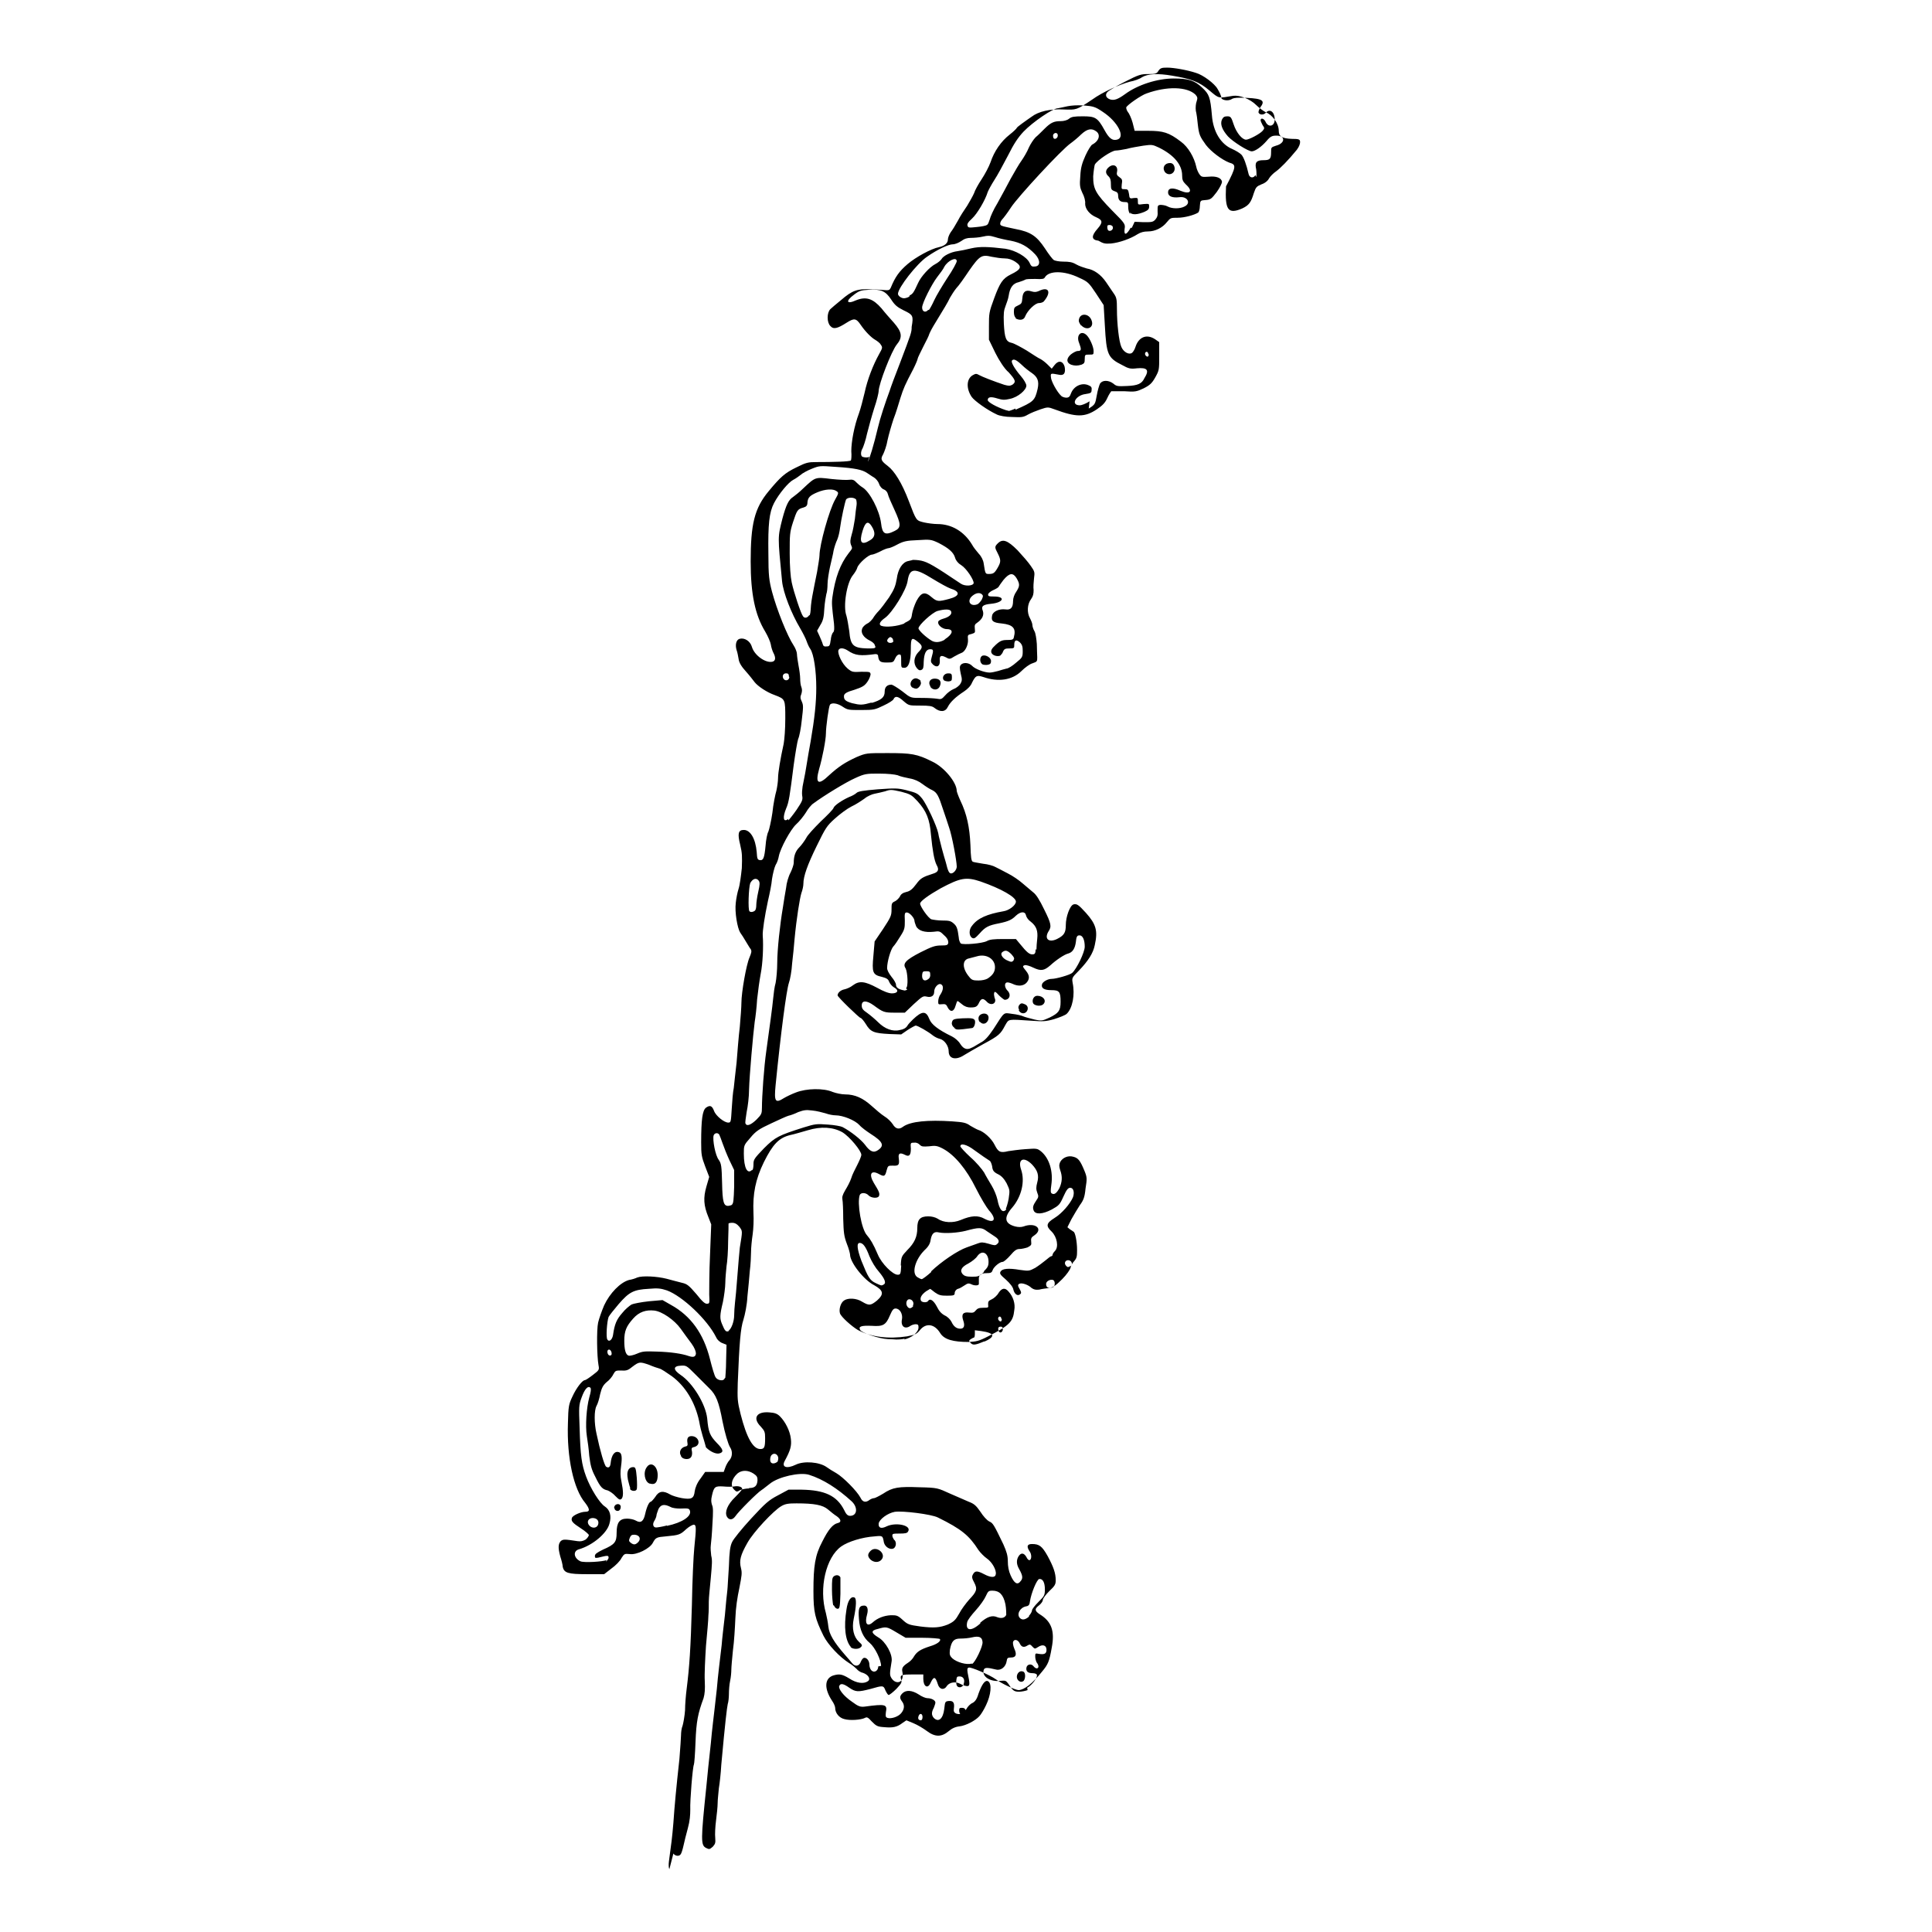 <?xml version="1.0" encoding="UTF-8" standalone="no"?>
<!-- Created with Inkscape (http://www.inkscape.org/) -->
<svg xmlns:dc="http://purl.org/dc/elements/1.1/" xmlns:cc="http://creativecommons.org/ns#" xmlns:rdf="http://www.w3.org/1999/02/22-rdf-syntax-ns#" xmlns:svg="http://www.w3.org/2000/svg" xmlns="http://www.w3.org/2000/svg" version="1.1" width="100%" height="100%" viewBox="0 0 48 48" id="svg2">
<defs id="defs7" />
<path d="m 16.63,46.44 c -0.02,-0.04 -0.02,-0.12 -0.01,-0.20 0.06,-0.44 0.08,-0.59 0.11,-0.95 0.03,-0.44 0.07,-0.86 0.15,-1.59 0.02,-0.26 0.04,-0.53 0.04,-0.59 -0.00,-0.06 0.01,-0.17 0.04,-0.24 0.02,-0.07 0.05,-0.24 0.06,-0.38 0.00,-0.14 0.02,-0.38 0.04,-0.53 0.07,-0.56 0.10,-1.01 0.13,-2.08 0.01,-0.60 0.04,-1.24 0.06,-1.43 0.05,-0.49 0.05,-0.56 -0.01,-0.57 -0.03,-0.00 -0.11,0.04 -0.19,0.11 -0.15,0.14 -0.18,0.15 -0.50,0.18 -0.24,0.02 -0.26,0.03 -0.33,0.16 -0.07,0.14 -0.40,0.31 -0.58,0.28 -0.12,-0.01 -0.13,-0.01 -0.20,0.10 -0.03,0.07 -0.15,0.19 -0.25,0.26 l -0.18,0.14 -0.43,-0.00 c -0.47,-0.00 -0.57,-0.03 -0.60,-0.19 -0.00,-0.04 -0.03,-0.16 -0.06,-0.25 -0.06,-0.22 -0.05,-0.31 0.01,-0.38 0.06,-0.05 0.09,-0.05 0.42,0 0.08,0.01 0.13,0.00 0.20,-0.04 0.04,-0.03 0.08,-0.09 0.08,-0.11 0,-0.02 -0.09,-0.10 -0.20,-0.17 -0.20,-0.13 -0.25,-0.18 -0.22,-0.26 0.02,-0.06 0.22,-0.15 0.33,-0.15 0.12,0 0.12,-0.06 -0.00,-0.22 -0.29,-0.34 -0.46,-1.13 -0.43,-1.98 0.01,-0.42 0.02,-0.47 0.11,-0.66 0.10,-0.22 0.25,-0.41 0.31,-0.41 0.02,0 0.11,-0.06 0.20,-0.13 0.16,-0.12 0.16,-0.13 0.14,-0.24 -0.04,-0.22 -0.05,-0.88 -0.01,-1.06 0.02,-0.09 0.09,-0.29 0.15,-0.43 0.14,-0.30 0.40,-0.57 0.62,-0.63 0.07,-0.01 0.16,-0.04 0.20,-0.06 0.13,-0.05 0.49,-0.03 0.73,0.03 0.12,0.03 0.29,0.08 0.38,0.10 0.13,0.03 0.17,0.06 0.36,0.28 0.15,0.19 0.22,0.25 0.27,0.24 0.06,-0.00 0.06,-0.02 0.05,-0.23 -0.00,-0.12 0.00,-0.56 0.02,-0.98 l 0.03,-0.76 -0.07,-0.18 c -0.12,-0.29 -0.13,-0.48 -0.05,-0.76 l 0.07,-0.24 -0.10,-0.26 c -0.09,-0.24 -0.10,-0.29 -0.10,-0.60 10e-4,-0.56 0.03,-0.79 0.12,-0.86 0.10,-0.07 0.15,-0.05 0.20,0.08 0.04,0.12 0.26,0.30 0.36,0.29 0.06,-0.00 0.06,-0.03 0.08,-0.35 0.01,-0.18 0.03,-0.42 0.05,-0.51 0.01,-0.09 0.04,-0.38 0.07,-0.63 0.02,-0.25 0.05,-0.65 0.08,-0.89 0.02,-0.23 0.04,-0.50 0.04,-0.60 0,-0.25 0.12,-0.94 0.20,-1.12 0.05,-0.12 0.06,-0.16 0.03,-0.21 -0.02,-0.02 -0.07,-0.11 -0.12,-0.19 -0.04,-0.07 -0.11,-0.18 -0.14,-0.22 -0.07,-0.11 -0.14,-0.51 -0.11,-0.74 0.01,-0.10 0.04,-0.26 0.07,-0.35 0.03,-0.09 0.06,-0.32 0.08,-0.51 0.01,-0.29 0.01,-0.37 -0.04,-0.58 -0.07,-0.28 -0.05,-0.37 0.09,-0.37 0.16,0 0.29,0.21 0.32,0.55 0.01,0.17 0.02,0.19 0.08,0.20 0.08,0.01 0.11,-0.04 0.14,-0.36 0.01,-0.14 0.04,-0.30 0.07,-0.35 0.02,-0.05 0.07,-0.26 0.10,-0.47 0.02,-0.20 0.07,-0.45 0.10,-0.55 0.02,-0.09 0.04,-0.23 0.04,-0.31 0,-0.13 0.06,-0.49 0.14,-0.85 0.02,-0.12 0.04,-0.36 0.04,-0.63 0,-0.48 7.02e-4,-0.48 -0.26,-0.58 -0.20,-0.07 -0.42,-0.22 -0.50,-0.32 -0.03,-0.04 -0.13,-0.17 -0.22,-0.27 -0.11,-0.12 -0.17,-0.22 -0.18,-0.31 -0.01,-0.06 -0.03,-0.17 -0.05,-0.22 -0.04,-0.13 -0.01,-0.26 0.08,-0.28 0.12,-0.03 0.26,0.06 0.30,0.20 0.06,0.21 0.34,0.41 0.51,0.37 0.08,-0.02 0.09,-0.10 0.02,-0.23 -0.02,-0.04 -0.05,-0.13 -0.06,-0.20 -0.01,-0.06 -0.07,-0.20 -0.14,-0.32 -0.25,-0.41 -0.36,-0.93 -0.36,-1.74 -0.00,-0.92 0.09,-1.32 0.45,-1.75 0.29,-0.35 0.40,-0.45 0.69,-0.59 0.24,-0.12 0.29,-0.13 0.50,-0.13 0.40,0.00 0.82,-0.01 0.85,-0.04 0.01,-0.01 0.02,-0.12 0.01,-0.23 -0.00,-0.23 0.07,-0.62 0.19,-0.94 0.04,-0.11 0.10,-0.34 0.14,-0.51 0.07,-0.33 0.21,-0.69 0.36,-0.96 0.09,-0.16 0.09,-0.17 0.04,-0.24 -0.02,-0.04 -0.09,-0.09 -0.14,-0.12 -0.09,-0.05 -0.24,-0.20 -0.35,-0.36 -0.12,-0.18 -0.17,-0.18 -0.36,-0.06 -0.22,0.14 -0.32,0.17 -0.40,0.08 -0.09,-0.09 -0.09,-0.33 0.00,-0.42 0.03,-0.03 0.15,-0.13 0.26,-0.22 0.29,-0.25 0.41,-0.29 0.76,-0.27 0.16,0.00 0.33,0.02 0.37,0.02 0.06,0.00 0.08,-0.00 0.11,-0.06 0.11,-0.27 0.21,-0.41 0.42,-0.59 0.20,-0.17 0.58,-0.38 0.78,-0.42 0.14,-0.03 0.22,-0.10 0.22,-0.19 0,-0.04 0.03,-0.12 0.07,-0.18 0.04,-0.05 0.12,-0.18 0.18,-0.29 0.05,-0.10 0.16,-0.27 0.23,-0.37 0.06,-0.10 0.14,-0.24 0.17,-0.31 0.02,-0.07 0.11,-0.23 0.19,-0.35 0.08,-0.12 0.18,-0.31 0.22,-0.42 0.09,-0.27 0.26,-0.52 0.48,-0.69 0.09,-0.07 0.17,-0.15 0.17,-0.16 0,-0.01 0.06,-0.06 0.13,-0.11 0.07,-0.05 0.18,-0.13 0.24,-0.17 0.17,-0.13 0.46,-0.20 0.80,-0.18 0.31,0.01 0.31,0.02 0.71,-0.25 0.25,-0.18 0.67,-0.37 0.93,-0.44 0.11,-0.02 0.25,-0.07 0.30,-0.11 0.15,-0.09 0.40,-0.10 0.75,-0.04 0.48,0.08 0.67,0.15 0.93,0.37 0.25,0.21 0.21,0.19 0.59,0.13 0.16,-0.02 0.42,0.08 0.57,0.23 0.07,0.07 0.18,0.15 0.24,0.18 0.17,0.07 0.32,0.28 0.32,0.46 0,0.14 0.08,0.19 0.32,0.20 0.18,0.00 0.21,0.01 0.21,0.08 0.00,0.04 -0.02,0.11 -0.08,0.19 -0.22,0.27 -0.41,0.46 -0.52,0.54 -0.06,0.04 -0.14,0.12 -0.17,0.17 -0.03,0.06 -0.10,0.12 -0.19,0.15 -0.12,0.05 -0.14,0.07 -0.19,0.22 -0.07,0.23 -0.12,0.30 -0.29,0.38 -0.35,0.15 -0.43,0.04 -0.40,-0.55 C 30.73,4.12 30.71,4.09 30.54,4.04 30.36,3.97 30.09,3.77 29.96,3.60 29.81,3.39 29.79,3.35 29.76,3.10 29.75,2.98 29.73,2.83 29.71,2.75 29.70,2.67 29.71,2.57 29.73,2.52 29.76,2.43 29.75,2.41 29.70,2.35 29.49,2.15 28.99,2.14 28.49,2.32 c -0.13,0.04 -0.49,0.29 -0.51,0.35 -0.00,0.02 0.01,0.07 0.04,0.11 0.03,0.03 0.09,0.16 0.12,0.27 l 0.05,0.20 h 0.33 c 0.38,0 0.52,0.04 0.82,0.27 0.18,0.13 0.33,0.39 0.38,0.62 0.01,0.06 0.05,0.15 0.08,0.19 0.05,0.07 0.07,0.07 0.23,0.06 0.19,-0.02 0.32,0.03 0.33,0.13 0.00,0.03 -0.05,0.14 -0.13,0.25 -0.13,0.17 -0.15,0.19 -0.28,0.20 -0.13,0.01 -0.13,0.01 -0.14,0.15 -0.00,0.07 -0.02,0.14 -0.04,0.16 -0.09,0.06 -0.34,0.13 -0.51,0.13 -0.17,0 -0.18,0.00 -0.27,0.11 -0.11,0.14 -0.29,0.23 -0.47,0.23 -0.10,0 -0.18,0.02 -0.26,0.07 -0.17,0.11 -0.45,0.21 -0.66,0.23 -0.15,0.01 -0.19,0.00 -0.31,-0.07 C 27.11,5.96 27.11,5.86 27.27,5.68 27.40,5.53 27.40,5.47 27.24,5.40 27.07,5.33 26.96,5.19 26.96,5.06 26.97,5.00 26.94,4.88 26.89,4.79 26.83,4.66 26.82,4.61 26.84,4.37 c 0.01,-0.20 0.04,-0.31 0.13,-0.51 0.06,-0.13 0.14,-0.26 0.17,-0.27 0.17,-0.09 0.21,-0.25 0.09,-0.33 -0.11,-0.08 -0.22,-0.06 -0.37,0.08 -0.07,0.07 -0.19,0.17 -0.26,0.22 -0.23,0.16 -1.31,1.33 -1.48,1.59 -0.09,0.14 -0.19,0.27 -0.22,0.30 -0.02,0.02 -0.05,0.07 -0.05,0.10 0,0.06 8.42e-4,0.06 0.38,0.14 0.38,0.07 0.53,0.18 0.73,0.48 0.09,0.14 0.19,0.27 0.22,0.29 0.03,0.02 0.14,0.04 0.24,0.04 0.14,0 0.22,0.01 0.32,0.07 0.07,0.04 0.19,0.08 0.26,0.10 0.18,0.03 0.35,0.15 0.48,0.34 0.06,0.09 0.15,0.22 0.19,0.28 0.07,0.10 0.08,0.14 0.08,0.40 -0.00,0.35 0.05,0.80 0.11,0.93 0.05,0.12 0.18,0.20 0.26,0.15 0.02,-0.01 0.07,-0.08 0.09,-0.15 0.08,-0.25 0.28,-0.33 0.49,-0.19 l 0.10,0.07 0.00,0.35 c 0.00,0.34 -2e-5,0.35 -0.10,0.53 -0.08,0.14 -0.13,0.19 -0.29,0.27 -0.17,0.08 -0.21,0.09 -0.48,0.07 -0.15,-0.00 -0.30,-0.00 -0.32,0.00 -0.01,0.01 -0.06,0.08 -0.10,0.17 -0.05,0.11 -0.11,0.18 -0.26,0.28 -0.30,0.20 -0.51,0.20 -1.05,-0.00 -0.16,-0.06 -0.17,-0.06 -0.35,-0.00 -0.09,0.03 -0.24,0.09 -0.31,0.13 -0.12,0.07 -0.16,0.07 -0.40,0.06 -0.15,-0.00 -0.31,-0.03 -0.37,-0.06 -0.24,-0.11 -0.56,-0.34 -0.63,-0.44 -0.14,-0.21 -0.13,-0.45 0.03,-0.54 0.07,-0.04 0.09,-0.04 0.16,-0.00 0.07,0.04 0.35,0.15 0.62,0.24 0.11,0.03 0.14,0.03 0.20,-0.00 0.10,-0.07 0.08,-0.12 -0.09,-0.31 C 24.96,9.17 24.82,8.95 24.73,8.77 l -0.16,-0.33 -0.00,-0.33 c -0.00,-0.32 0.00,-0.35 0.13,-0.70 0.14,-0.38 0.21,-0.49 0.41,-0.59 0.27,-0.13 0.29,-0.20 0.11,-0.32 -0.08,-0.05 -0.16,-0.08 -0.26,-0.08 -0.08,-1.86e-4 -0.22,-0.02 -0.32,-0.04 -0.25,-0.06 -0.30,-0.03 -0.56,0.34 -0.12,0.18 -0.26,0.38 -0.32,0.44 -0.05,0.06 -0.12,0.17 -0.16,0.24 -0.05,0.11 -0.13,0.24 -0.41,0.70 -0.06,0.10 -0.11,0.21 -0.11,0.22 0,0.01 -0.06,0.14 -0.14,0.29 -0.07,0.14 -0.14,0.28 -0.14,0.30 0,0.02 -0.05,0.14 -0.11,0.26 -0.21,0.40 -0.24,0.47 -0.32,0.72 -0.04,0.13 -0.11,0.37 -0.17,0.52 -0.05,0.15 -0.12,0.39 -0.15,0.53 -0.02,0.13 -0.08,0.29 -0.11,0.35 -0.07,0.12 -0.05,0.16 0.12,0.29 0.16,0.12 0.35,0.42 0.52,0.87 0.19,0.50 0.18,0.48 0.38,0.53 0.09,0.02 0.24,0.04 0.33,0.04 0.35,0.00 0.66,0.18 0.86,0.51 0.03,0.06 0.11,0.16 0.17,0.23 0.06,0.06 0.11,0.16 0.12,0.24 0.04,0.26 0.04,0.26 0.13,0.26 0.11,-6.54e-4 0.14,-0.02 0.22,-0.16 0.08,-0.14 0.08,-0.19 0.00,-0.35 -0.08,-0.15 -0.08,-0.17 0,-0.25 0.12,-0.12 0.24,-0.08 0.49,0.17 0.12,0.13 0.27,0.30 0.33,0.39 0.10,0.14 0.10,0.16 0.08,0.31 -0.01,0.09 -0.02,0.22 -0.01,0.29 0.00,0.09 -0.01,0.15 -0.06,0.22 -0.10,0.13 -0.11,0.34 -0.03,0.48 0.03,0.06 0.06,0.13 0.06,0.17 9.4e-5,0.03 0.02,0.10 0.05,0.15 0.03,0.05 0.05,0.19 0.06,0.32 0.00,0.12 0.01,0.27 0.01,0.33 0.00,0.10 -0.00,0.11 -0.12,0.15 -0.07,0.02 -0.19,0.11 -0.27,0.19 -0.23,0.23 -0.58,0.28 -0.95,0.15 -0.16,-0.05 -0.19,-0.04 -0.28,0.14 -0.03,0.08 -0.11,0.16 -0.20,0.22 -0.20,0.13 -0.34,0.26 -0.40,0.38 -0.06,0.13 -0.19,0.14 -0.33,0.03 -0.06,-0.05 -0.13,-0.06 -0.36,-0.06 -0.28,0 -0.28,-0.00 -0.41,-0.11 -0.13,-0.12 -0.21,-0.14 -0.25,-0.05 -0.01,0.03 -0.12,0.10 -0.25,0.16 -0.21,0.10 -0.23,0.11 -0.55,0.11 -0.31,3.74e-4 -0.34,-0.00 -0.46,-0.08 -0.13,-0.09 -0.28,-0.11 -0.32,-0.05 -0.03,0.04 -0.10,0.55 -0.10,0.71 -0.00,0.16 -0.09,0.62 -0.17,0.89 -0.10,0.36 -0.02,0.41 0.25,0.15 0.24,-0.22 0.40,-0.32 0.68,-0.45 0.24,-0.10 0.24,-0.10 0.77,-0.10 0.59,-0.00 0.73,0.02 1.11,0.21 0.30,0.14 0.61,0.52 0.61,0.73 3.74e-4,0.02 0.04,0.13 0.09,0.24 0.16,0.33 0.23,0.66 0.25,1.10 0.01,0.31 0.02,0.40 0.06,0.42 0.02,0.01 0.14,0.03 0.26,0.05 0.11,0.01 0.25,0.05 0.30,0.08 0.04,0.02 0.18,0.09 0.31,0.16 0.12,0.06 0.28,0.17 0.37,0.25 0.08,0.07 0.20,0.17 0.26,0.22 0.07,0.05 0.16,0.19 0.27,0.42 0.18,0.36 0.19,0.43 0.11,0.55 -0.11,0.18 0.00,0.29 0.21,0.19 0.18,-0.09 0.22,-0.16 0.22,-0.35 0,-0.20 0.10,-0.48 0.19,-0.51 0.08,-0.02 0.12,0.00 0.31,0.21 0.25,0.28 0.30,0.44 0.22,0.80 -0.04,0.20 -0.16,0.39 -0.40,0.64 -0.17,0.17 -0.17,0.18 -0.15,0.30 0.06,0.29 -0.00,0.63 -0.15,0.77 -0.03,0.03 -0.18,0.09 -0.31,0.13 -0.21,0.06 -0.28,0.06 -0.56,0.04 -0.61,-0.04 -0.56,-0.05 -0.66,0.12 -0.11,0.21 -0.15,0.25 -0.54,0.46 -0.18,0.10 -0.39,0.22 -0.47,0.27 -0.21,0.14 -0.39,0.10 -0.39,-0.09 -1.87e-4,-0.13 -0.10,-0.28 -0.22,-0.31 -0.05,-0.01 -0.13,-0.05 -0.18,-0.09 -0.11,-0.09 -0.37,-0.24 -0.42,-0.24 -0.01,0 -0.11,0.05 -0.20,0.11 l -0.16,0.11 -0.29,-0.01 c -0.39,-0.02 -0.47,-0.05 -0.59,-0.25 -0.05,-0.08 -0.11,-0.15 -0.13,-0.15 -0.03,0 -0.57,-0.52 -0.57,-0.56 0,-0.06 0.07,-0.13 0.17,-0.15 0.05,-0.01 0.15,-0.05 0.21,-0.10 0.16,-0.12 0.30,-0.10 0.60,0.06 0.16,0.09 0.29,0.14 0.37,0.14 0.15,0 0.18,-0.08 0.05,-0.15 -0.05,-0.03 -0.10,-0.09 -0.12,-0.14 -0.02,-0.06 -0.06,-0.09 -0.18,-0.12 -0.23,-0.05 -0.25,-0.11 -0.21,-0.53 l 0.03,-0.35 0.21,-0.31 c 0.19,-0.29 0.21,-0.33 0.21,-0.48 0,-0.15 0.00,-0.17 0.09,-0.21 0.04,-0.02 0.10,-0.08 0.12,-0.12 0.02,-0.05 0.07,-0.09 0.16,-0.11 0.09,-0.02 0.15,-0.07 0.24,-0.19 0.11,-0.15 0.16,-0.18 0.41,-0.26 0.14,-0.04 0.17,-0.10 0.10,-0.22 -0.06,-0.12 -0.10,-0.35 -0.14,-0.75 -0.03,-0.38 -0.11,-0.59 -0.34,-0.84 -0.14,-0.15 -0.17,-0.17 -0.40,-0.23 -0.23,-0.05 -0.26,-0.06 -0.40,-0.01 -0.08,0.02 -0.20,0.05 -0.26,0.06 -0.06,0.01 -0.18,0.06 -0.25,0.12 -0.07,0.05 -0.22,0.15 -0.33,0.20 -0.10,0.05 -0.29,0.19 -0.41,0.30 -0.20,0.18 -0.23,0.23 -0.45,0.68 -0.23,0.47 -0.33,0.75 -0.33,0.94 0,0.05 -0.02,0.15 -0.05,0.23 -0.04,0.13 -0.12,0.62 -0.17,1.15 -0.01,0.15 -0.04,0.42 -0.06,0.60 -0.01,0.18 -0.05,0.40 -0.08,0.48 -0.06,0.18 -0.20,1.23 -0.33,2.54 -0.04,0.41 -0.01,0.46 0.21,0.32 0.05,-0.03 0.19,-0.10 0.30,-0.14 0.26,-0.10 0.68,-0.11 0.91,-0.01 0.08,0.03 0.22,0.06 0.31,0.06 0.24,3.3e-5 0.44,0.09 0.66,0.29 0.10,0.09 0.24,0.21 0.32,0.26 0.07,0.04 0.16,0.13 0.20,0.19 0.07,0.12 0.16,0.14 0.26,0.06 0.19,-0.13 0.61,-0.17 1.22,-0.13 0.27,0.02 0.34,0.03 0.45,0.11 0.07,0.04 0.16,0.09 0.19,0.10 0.14,0.04 0.33,0.21 0.41,0.37 0.09,0.18 0.14,0.21 0.34,0.16 0.07,-0.01 0.27,-0.04 0.43,-0.05 0.28,-0.02 0.29,-0.02 0.39,0.06 0.20,0.17 0.30,0.49 0.25,0.83 -0.02,0.15 -0.02,0.19 0.01,0.21 0.06,0.04 0.12,0.00 0.19,-0.13 0.07,-0.15 0.08,-0.29 0.02,-0.45 -0.03,-0.10 -0.03,-0.13 0.00,-0.20 0.06,-0.11 0.20,-0.17 0.33,-0.13 0.12,0.03 0.17,0.10 0.27,0.34 0.07,0.17 0.07,0.20 0.03,0.45 -0.02,0.21 -0.05,0.29 -0.14,0.41 -0.05,0.08 -0.15,0.24 -0.21,0.35 l -0.10,0.20 0.06,0.05 c 0.03,0.02 0.08,0.05 0.09,0.06 0.04,0.01 0.09,0.23 0.09,0.46 6.55e-4,0.16 -0.01,0.20 -0.07,0.27 -0.04,0.04 -0.08,0.11 -0.09,0.16 -0.01,0.05 -0.10,0.18 -0.21,0.29 -0.16,0.16 -0.22,0.20 -0.32,0.22 -0.07,0.01 -0.18,0.02 -0.25,0.04 -0.09,0.01 -0.13,0.00 -0.19,-0.04 -0.08,-0.08 -0.23,-0.13 -0.29,-0.11 -0.06,0.02 -0.06,0.05 0.00,0.15 0.03,0.05 0.04,0.09 0.01,0.11 -0.06,0.06 -0.14,0.01 -0.17,-0.10 -0.01,-0.07 -0.08,-0.16 -0.19,-0.26 -0.14,-0.12 -0.16,-0.15 -0.13,-0.20 0.04,-0.07 0.19,-0.09 0.48,-0.04 0.22,0.03 0.23,0.03 0.38,-0.05 0.08,-0.05 0.20,-0.14 0.26,-0.19 0.06,-0.05 0.12,-0.10 0.14,-0.10 0.01,0 0.03,-0.01 0.03,-0.03 0,-0.02 0.02,-0.06 0.06,-0.10 0.10,-0.10 0.05,-0.35 -0.08,-0.48 -0.15,-0.14 -0.14,-0.21 0.07,-0.34 0.18,-0.11 0.39,-0.35 0.46,-0.52 0.04,-0.12 0.01,-0.23 -0.07,-0.23 -0.05,0 -0.09,0.04 -0.17,0.22 -0.09,0.20 -0.11,0.22 -0.29,0.32 -0.23,0.12 -0.41,0.13 -0.45,0.02 -0.03,-0.08 -0.01,-0.13 0.07,-0.25 0.05,-0.07 0.06,-0.10 0.02,-0.19 -0.03,-0.08 -0.03,-0.14 -0.00,-0.25 0.05,-0.18 0.01,-0.30 -0.13,-0.45 -0.21,-0.21 -0.36,-0.13 -0.27,0.13 0.10,0.29 0.01,0.67 -0.22,0.94 -0.22,0.25 -0.19,0.40 0.07,0.47 0.08,0.02 0.15,0.02 0.21,8.41e-4 0.29,-0.11 0.50,0.06 0.27,0.22 -0.08,0.05 -0.09,0.08 -0.08,0.16 0.01,0.08 0.00,0.09 -0.09,0.14 -0.06,0.02 -0.15,0.04 -0.20,0.04 -0.07,0 -0.12,0.03 -0.23,0.16 -0.07,0.08 -0.16,0.16 -0.19,0.16 -0.07,2.4e-5 -0.22,0.12 -0.25,0.21 -0.02,0.06 -0.05,0.07 -0.15,0.07 -0.14,0 -0.20,0.05 -0.19,0.16 0.00,0.04 0.00,0.09 0.00,0.11 -0.00,0.04 -0.11,0.05 -0.20,0.00 -0.05,-0.02 -0.08,-0.02 -0.15,0.03 -0.05,0.03 -0.12,0.08 -0.17,0.09 -0.04,0.01 -0.08,0.06 -0.08,0.10 -0.00,0.06 -0.02,0.07 -0.19,0.07 -0.15,0.00 -0.20,-0.01 -0.30,-0.08 -0.06,-0.05 -0.12,-0.09 -0.12,-0.09 -0.00,0 -0.05,0.03 -0.10,0.06 -0.11,0.08 -0.16,0.16 -0.13,0.23 0.02,0.05 0.15,0.06 0.18,0.01 0.04,-0.07 0.13,-0.02 0.21,0.13 0.06,0.12 0.11,0.18 0.20,0.23 0.07,0.03 0.14,0.10 0.17,0.16 0.05,0.11 0.12,0.17 0.22,0.17 0.09,0.00 0.12,-0.07 0.07,-0.21 -0.05,-0.15 -0.00,-0.21 0.15,-0.19 0.09,0.01 0.12,0.00 0.16,-0.05 0.04,-0.05 0.08,-0.07 0.19,-0.07 0.13,-10e-4 0.13,-0.00 0.12,-0.08 -0.00,-0.07 0.00,-0.09 0.09,-0.13 0.05,-0.02 0.14,-0.10 0.17,-0.16 0.08,-0.12 0.16,-0.14 0.25,-0.03 0.11,0.12 0.17,0.30 0.14,0.46 -0.03,0.29 -0.12,0.38 -0.65,0.65 -0.23,0.12 -0.30,0.13 -0.48,0.14 -0.39,0.00 -0.61,-0.06 -0.71,-0.22 -0.14,-0.23 -0.35,-0.26 -0.50,-0.08 -0.08,0.10 -0.12,0.12 -0.32,0.16 -0.46,0.07 -0.90,0.02 -1.23,-0.16 -0.15,-0.09 -0.41,-0.32 -0.44,-0.41 -0.03,-0.09 0.01,-0.26 0.10,-0.32 0.10,-0.07 0.31,-0.06 0.45,0.03 0.17,0.10 0.21,0.10 0.37,-0.03 0.18,-0.16 0.16,-0.25 -0.07,-0.38 -0.26,-0.13 -0.60,-0.57 -0.60,-0.76 0,-0.02 -0.03,-0.15 -0.08,-0.27 -0.07,-0.19 -0.08,-0.27 -0.09,-0.62 -0.00,-0.22 -0.01,-0.44 -0.02,-0.48 -0.01,-0.06 -0.00,-0.11 0.07,-0.23 0.05,-0.08 0.12,-0.21 0.15,-0.30 0.02,-0.08 0.10,-0.23 0.15,-0.33 0.05,-0.10 0.10,-0.21 0.10,-0.25 0,-0.10 -0.29,-0.45 -0.47,-0.56 -0.23,-0.13 -0.53,-0.15 -0.86,-0.05 -0.14,0.04 -0.34,0.10 -0.44,0.12 -0.28,0.07 -0.43,0.23 -0.65,0.67 -0.21,0.43 -0.28,0.79 -0.26,1.26 0.01,0.18 6.93e-4,0.39 -0.02,0.54 -0.02,0.13 -0.04,0.33 -0.04,0.44 -6.18e-4,0.10 -0.01,0.31 -0.03,0.46 -0.01,0.15 -0.04,0.44 -0.06,0.64 -0.01,0.21 -0.06,0.45 -0.10,0.58 -0.07,0.21 -0.10,0.56 -0.14,1.57 -0.01,0.39 -0.01,0.45 0.07,0.77 0.15,0.59 0.31,0.87 0.49,0.87 0.10,0 0.12,-0.04 0.12,-0.27 0,-0.15 -0.01,-0.18 -0.11,-0.29 -0.21,-0.21 -0.10,-0.38 0.22,-0.35 0.13,0.01 0.19,0.03 0.26,0.10 0.13,0.13 0.25,0.36 0.27,0.56 0.02,0.17 -0.01,0.28 -0.15,0.54 -0.09,0.16 0.04,0.21 0.27,0.10 0.20,-0.10 0.59,-0.07 0.77,0.06 0.04,0.03 0.15,0.10 0.24,0.15 0.17,0.10 0.51,0.44 0.60,0.61 0.05,0.11 0.13,0.13 0.23,0.05 0.03,-0.02 0.08,-0.04 0.11,-0.04 0.02,-5.62e-4 0.12,-0.05 0.22,-0.11 0.24,-0.16 0.38,-0.18 0.91,-0.16 0.45,0.01 0.45,0.02 0.76,0.16 0.16,0.07 0.37,0.16 0.46,0.20 0.13,0.05 0.18,0.09 0.29,0.25 0.07,0.11 0.16,0.21 0.22,0.24 0.09,0.04 0.11,0.07 0.35,0.57 0.08,0.18 0.11,0.28 0.11,0.42 0,0.12 0.02,0.24 0.07,0.35 0.09,0.20 0.17,0.25 0.25,0.14 0.06,-0.07 0.05,-0.14 -0.04,-0.30 -0.07,-0.12 -0.07,-0.23 -0.01,-0.32 0.06,-0.09 0.13,-0.08 0.19,0.02 0.02,0.05 0.06,0.09 0.08,0.08 0.05,-0.01 0.06,-0.14 0.00,-0.22 -0.08,-0.12 -0.06,-0.18 0.06,-0.18 0.18,0 0.25,0.05 0.39,0.30 0.14,0.26 0.20,0.42 0.20,0.60 1.87e-4,0.10 -0.02,0.14 -0.16,0.27 -0.08,0.08 -0.16,0.18 -0.16,0.22 0,0.03 -0.04,0.09 -0.09,0.13 -0.12,0.09 -0.12,0.14 0.02,0.23 0.29,0.18 0.37,0.42 0.29,0.83 -0.06,0.34 -0.09,0.41 -0.24,0.59 -0.24,0.30 -0.44,0.45 -0.58,0.46 -0.08,0.00 -0.42,-0.16 -0.57,-0.27 -0.15,-0.11 -0.62,-0.31 -0.67,-0.29 -0.04,0.01 -0.04,0.04 -0.03,0.12 0.06,0.29 0.06,0.34 -0.01,0.34 -0.03,0 -0.11,-0.02 -0.16,-0.05 -0.12,-0.07 -0.27,-0.05 -0.34,0.04 -0.07,0.12 -0.19,0.10 -0.23,-0.04 -0.06,-0.19 -0.10,-0.20 -0.18,-0.03 -0.07,0.16 -0.18,0.09 -0.18,-0.10 v -0.11 l -0.25,-0.00 c -0.29,-0.00 -0.34,0.01 -0.30,0.13 0.02,0.07 0.01,0.09 -0.12,0.23 -0.08,0.08 -0.17,0.15 -0.19,0.15 -0.02,0 -0.05,-0.05 -0.08,-0.11 -0.05,-0.13 -0.06,-0.13 -0.37,-0.04 -0.31,0.08 -0.37,0.08 -0.53,-0.03 -0.14,-0.10 -0.22,-0.12 -0.25,-0.04 -0.02,0.07 0.10,0.24 0.32,0.39 0.16,0.12 0.21,0.13 0.31,0.12 0.52,-0.07 0.57,-0.06 0.53,0.14 -0.01,0.10 -0.01,0.12 0.04,0.14 0.09,0.03 0.28,-0.03 0.35,-0.13 0.07,-0.09 0.08,-0.19 0.01,-0.28 -0.06,-0.08 -0.06,-0.13 0.01,-0.20 0.09,-0.09 0.24,-0.08 0.41,0.03 0.07,0.05 0.17,0.09 0.21,0.09 0.10,0 0.20,0.05 0.20,0.11 0,0.02 -0.02,0.08 -0.04,0.13 -0.06,0.11 -0.06,0.18 0.00,0.25 0.12,0.12 0.23,0.02 0.26,-0.22 0.02,-0.18 0.02,-0.19 0.11,-0.20 0.11,-0.01 0.15,0.04 0.13,0.18 -0.01,0.08 -0.00,0.10 0.05,0.13 0.11,0.04 0.18,0.00 0.26,-0.11 0.03,-0.06 0.10,-0.13 0.15,-0.15 0.06,-0.03 0.11,-0.09 0.15,-0.23 0.09,-0.25 0.17,-0.35 0.24,-0.31 0.10,0.06 0.07,0.34 -0.05,0.59 -0.05,0.11 -0.13,0.24 -0.17,0.28 -0.10,0.11 -0.33,0.23 -0.49,0.25 -0.10,0.01 -0.19,0.05 -0.27,0.12 -0.18,0.15 -0.34,0.15 -0.55,-0.01 -0.08,-0.06 -0.23,-0.15 -0.33,-0.19 l -0.17,-0.07 -0.09,0.06 c -0.14,0.11 -0.25,0.13 -0.46,0.11 -0.17,-0.01 -0.20,-0.03 -0.31,-0.14 -0.09,-0.10 -0.12,-0.12 -0.17,-0.09 -0.10,0.05 -0.37,0.07 -0.51,0.03 -0.13,-0.03 -0.23,-0.15 -0.23,-0.28 0,-0.03 -0.03,-0.11 -0.08,-0.18 -0.19,-0.29 -0.19,-0.54 0.02,-0.62 0.16,-0.05 0.23,-0.04 0.41,0.07 0.18,0.12 0.36,0.14 0.46,0.07 0.08,-0.05 0.02,-0.16 -0.12,-0.21 -0.06,-0.01 -0.13,-0.06 -0.16,-0.10 -0.03,-0.03 -0.11,-0.10 -0.18,-0.14 -0.24,-0.15 -0.53,-0.46 -0.64,-0.68 -0.21,-0.43 -0.25,-0.58 -0.25,-1.11 -0.00,-0.63 0.04,-0.89 0.22,-1.23 0.15,-0.30 0.26,-0.43 0.38,-0.46 0.10,-0.02 0.09,-0.09 -0.02,-0.17 -0.05,-0.03 -0.15,-0.11 -0.22,-0.17 -0.13,-0.11 -0.34,-0.15 -0.78,-0.15 -0.20,0.00 -0.28,0.01 -0.38,0.07 -0.19,0.11 -0.69,0.64 -0.84,0.91 -0.17,0.30 -0.21,0.44 -0.16,0.63 0.03,0.12 0.02,0.18 -0.04,0.49 -0.05,0.23 -0.09,0.49 -0.10,0.76 -0.01,0.23 -0.03,0.58 -0.06,0.79 -0.02,0.20 -0.04,0.42 -0.04,0.48 2.25e-4,0.06 -0.01,0.19 -0.03,0.28 -0.02,0.09 -0.03,0.24 -0.03,0.32 -9.4e-5,0.08 -0.01,0.20 -0.03,0.26 -0.02,0.10 -0.06,0.41 -0.16,1.51 -0.01,0.20 -0.04,0.46 -0.06,0.58 -0.01,0.12 -0.03,0.28 -0.03,0.37 -6.4e-5,0.08 -0.02,0.28 -0.04,0.43 -0.02,0.15 -0.03,0.35 -0.02,0.43 0.01,0.13 0.00,0.15 -0.06,0.22 -0.08,0.07 -0.09,0.07 -0.17,0.03 -0.13,-0.07 -0.13,-0.19 0.01,-1.53 0.02,-0.23 0.07,-0.70 0.11,-1.06 0.03,-0.35 0.08,-0.73 0.09,-0.83 0.01,-0.10 0.04,-0.34 0.06,-0.53 0.03,-0.36 0.07,-0.66 0.12,-1.09 0.01,-0.15 0.05,-0.48 0.08,-0.74 0.02,-0.25 0.05,-0.53 0.06,-0.61 0.01,-0.07 0.02,-0.35 0.04,-0.61 0.01,-0.35 0.03,-0.50 0.08,-0.60 0.03,-0.07 0.24,-0.33 0.47,-0.58 0.36,-0.39 0.44,-0.46 0.67,-0.58 l 0.26,-0.14 0.33,0.00 c 0.57,0.01 0.87,0.15 1.05,0.50 0.05,0.11 0.09,0.15 0.15,0.15 0.18,0 0.20,-0.21 0.04,-0.36 -0.35,-0.32 -0.71,-0.55 -1.06,-0.66 -0.23,-0.07 -0.76,0.05 -0.97,0.22 -0.07,0.05 -0.16,0.13 -0.21,0.16 -0.10,0.06 -0.57,0.53 -0.65,0.65 -0.07,0.10 -0.16,0.10 -0.21,0.01 -0.06,-0.11 0.01,-0.30 0.21,-0.49 0.09,-0.09 0.17,-0.18 0.17,-0.20 0,-0.05 -0.10,-0.08 -0.20,-0.06 -0.05,0.01 -0.17,0.01 -0.27,0.00 -0.20,-0.01 -0.23,0.00 -0.28,0.22 -0.03,0.12 -0.02,0.17 0.00,0.24 0.03,0.06 0.03,0.17 0.01,0.48 -0.01,0.22 -0.03,0.45 -0.04,0.52 -0.01,0.06 -0.00,0.18 0.01,0.26 0.03,0.11 0.02,0.21 -0.01,0.55 -0.02,0.22 -0.05,0.49 -0.05,0.59 9.69e-4,0.09 -0.00,0.25 -0.01,0.35 -0.00,0.09 -0.03,0.43 -0.06,0.75 -0.02,0.31 -0.04,0.71 -0.03,0.87 0.01,0.22 0.00,0.32 -0.03,0.43 -0.14,0.38 -0.18,0.57 -0.20,1.09 -0.01,0.29 -0.03,0.54 -0.04,0.56 -0.03,0.05 -0.10,0.90 -0.09,1.12 0.00,0.13 -0.01,0.28 -0.06,0.46 -0.04,0.14 -0.09,0.35 -0.11,0.44 -0.02,0.09 -0.05,0.19 -0.07,0.21 -0.04,0.06 -0.14,0.04 -0.18,-0.02 z m 6.29,-3.78 c 0,-0.09 -0.07,-0.11 -0.10,-0.02 -0.02,0.06 0.00,0.10 0.06,0.10 0.02,0 0.04,-0.03 0.04,-0.08 z m 2.60,-0.73 c 0.11,-0.05 0.27,-0.26 0.24,-0.32 -0.00,-0.02 -0.05,-0.04 -0.10,-0.04 -0.12,-7.48e-4 -0.17,-0.04 -0.16,-0.13 0.01,-0.09 0.12,-0.12 0.18,-0.04 0.09,0.11 0.17,0.02 0.08,-0.09 -0.02,-0.03 -0.04,-0.10 -0.04,-0.15 -9.69e-4,-0.08 0.00,-0.09 0.09,-0.07 0.13,0.02 0.19,-0.00 0.19,-0.10 0,-0.11 -0.09,-0.15 -0.21,-0.07 -0.08,0.05 -0.08,0.05 -0.14,-0.01 -0.05,-0.06 -0.07,-0.06 -0.12,-0.03 -0.09,0.06 -0.15,0.04 -0.19,-0.04 -0.04,-0.10 -0.14,-0.13 -0.17,-0.05 -0.01,0.02 0.00,0.10 0.03,0.17 0.07,0.15 0.04,0.22 -0.08,0.22 -0.08,0 -0.10,0.01 -0.11,0.09 -0.02,0.14 -0.14,0.24 -0.26,0.21 -0.24,-0.06 -0.29,-0.05 -0.31,0.01 -0.05,0.16 0.16,0.30 0.41,0.27 0.13,-0.01 0.14,-0.01 0.20,0.07 0.11,0.17 0.14,0.20 0.27,0.20 0.06,0 0.16,-0.02 0.21,-0.04 z M 25.30,41.75 c -0.09,-0.09 -0.00,-0.27 0.12,-0.22 0.07,0.02 0.06,0.20 -0.00,0.24 -0.04,0.02 -0.07,0.02 -0.11,-0.01 z m -1.36,0.09 c 0.04,-0.10 1.88e-4,-0.19 -0.10,-0.19 -0.06,0 -0.07,0.01 -0.08,0.09 -0.01,0.12 0.01,0.18 0.09,0.18 0.03,0 0.08,-0.03 0.10,-0.08 z m -1.52,-0.15 c 0.01,-0.03 0.01,-0.11 0.00,-0.15 -0.02,-0.09 0.00,-0.14 0.14,-0.23 0.05,-0.03 0.12,-0.10 0.15,-0.16 0.07,-0.11 0.15,-0.17 0.40,-0.25 0.17,-0.05 0.28,-0.13 0.24,-0.18 -0.01,-0.01 -0.21,-0.03 -0.44,-0.03 l -0.41,-0.00 -0.22,-0.13 c -0.25,-0.15 -0.26,-0.15 -0.47,-0.09 -0.18,0.04 -0.17,0.10 0.01,0.21 0.18,0.10 0.37,0.43 0.33,0.61 -0.05,0.31 -0.05,0.33 0.01,0.42 0.08,0.11 0.21,0.11 0.25,0.01 z M 21.89,41.39 c 0,-0.15 -0.15,-0.46 -0.28,-0.57 -0.16,-0.13 -0.25,-0.32 -0.27,-0.60 -0.02,-0.25 0.00,-0.33 0.13,-0.33 0.08,0 0.11,0.09 0.07,0.23 -0.06,0.21 0.00,0.31 0.14,0.19 0.12,-0.11 0.28,-0.17 0.45,-0.18 0.14,-0.00 0.17,0.00 0.29,0.11 0.13,0.12 0.16,0.13 0.45,0.17 0.33,0.04 0.48,0.03 0.68,-0.05 0.15,-0.07 0.19,-0.11 0.28,-0.27 0.05,-0.10 0.17,-0.26 0.25,-0.35 0.19,-0.20 0.21,-0.26 0.12,-0.43 -0.05,-0.09 -0.06,-0.14 -0.03,-0.19 0.05,-0.10 0.11,-0.10 0.28,-0.01 0.17,0.09 0.28,0.09 0.29,8.41e-4 0.02,-0.10 -0.09,-0.30 -0.22,-0.39 -0.06,-0.04 -0.16,-0.14 -0.21,-0.21 -0.23,-0.36 -0.42,-0.52 -1.01,-0.81 -0.16,-0.08 -0.87,-0.17 -1.07,-0.14 -0.17,0.03 -0.38,0.18 -0.40,0.29 -0.01,0.11 0.06,0.14 0.20,0.07 0.24,-0.11 0.63,-0.02 0.53,0.13 -0.02,0.04 -0.07,0.05 -0.21,0.05 -0.15,-0.00 -0.18,-9.68e-4 -0.18,0.05 0,0.03 0.02,0.07 0.04,0.10 0.07,0.05 0.06,0.18 -0.01,0.22 -0.08,0.04 -0.21,-0.03 -0.24,-0.15 -0.03,-0.17 -0.03,-0.17 -0.23,-0.15 -0.31,0.02 -0.66,0.13 -0.83,0.25 -0.38,0.27 -0.56,1.04 -0.38,1.66 0.02,0.08 0.05,0.23 0.06,0.33 0.02,0.19 0.14,0.39 0.41,0.70 0.07,0.08 0.15,0.17 0.18,0.21 0.07,0.09 0.17,0.08 0.21,-0.02 0.02,-0.05 0.05,-0.10 0.08,-0.11 0.06,-0.02 0.14,0.06 0.14,0.17 0,0.05 0.02,0.11 0.05,0.14 0.07,0.07 0.17,0.01 0.17,-0.10 z m -0.75,-0.47 c -0.14,-0.16 -0.18,-0.50 -0.11,-0.93 0.03,-0.22 0.11,-0.34 0.20,-0.30 0.05,0.02 0.05,0.20 -0.02,0.53 -0.05,0.24 -0.00,0.45 0.13,0.57 0.08,0.07 0.09,0.09 0.05,0.13 -0.05,0.06 -0.20,0.06 -0.26,-0.00 z M 20.70,39.88 c -0.01,-0.04 -0.03,-0.22 -0.03,-0.38 -0.00,-0.25 0.00,-0.30 0.05,-0.34 0.06,-0.04 0.13,-0.03 0.16,0.03 0.00,0.02 0.00,0.21 -0.00,0.41 -0.01,0.33 -0.02,0.37 -0.07,0.37 -0.03,0 -0.07,-0.03 -0.09,-0.08 z m 0.93,-1.13 c -0.08,-0.08 -0.08,-0.14 0.00,-0.22 0.14,-0.14 0.40,0.07 0.27,0.22 -0.07,0.08 -0.19,0.07 -0.27,-0.00 z m 2.52,2.59 c 0.07,-0.02 0.28,-0.45 0.26,-0.55 -0.01,-0.12 -0.09,-0.15 -0.26,-0.11 -0.08,0.02 -0.21,0.03 -0.29,0.03 -0.16,0 -0.22,0.06 -0.26,0.28 -0.01,0.11 -0.01,0.14 0.06,0.21 0.11,0.10 0.36,0.17 0.48,0.13 z m 0.20,-1.02 c 0.17,-0.15 0.30,-0.20 0.43,-0.14 0.11,0.04 0.19,0.01 0.22,-0.06 0.00,-0.03 -0.00,-0.15 -0.02,-0.26 -0.05,-0.24 -0.15,-0.34 -0.32,-0.34 -0.10,0 -0.11,0.01 -0.17,0.14 -0.03,0.07 -0.14,0.23 -0.25,0.35 -0.10,0.11 -0.20,0.24 -0.21,0.29 -0.05,0.22 0.10,0.24 0.33,0.03 z m 1.21,-0.17 c 0.04,-0.04 0.08,-0.11 0.08,-0.14 0,-0.03 0.07,-0.12 0.16,-0.21 0.14,-0.14 0.16,-0.16 0.16,-0.31 0,-0.17 -0.05,-0.27 -0.14,-0.26 -0.06,0.01 -0.20,0.35 -0.23,0.55 -0.01,0.09 -0.03,0.12 -0.10,0.13 -0.15,0.03 -0.24,0.20 -0.15,0.29 0.06,0.06 0.14,0.04 0.23,-0.04 z M 15.05,38.80 c 0.03,-0.02 0.07,-0.07 0.07,-0.10 0,-0.06 -0.02,-0.06 -0.26,-0.00 -0.07,0.01 -0.08,0.01 -0.08,-0.04 0,-0.05 0.04,-0.08 0.20,-0.16 0.30,-0.13 0.34,-0.19 0.34,-0.42 0,-0.25 0.07,-0.35 0.26,-0.35 0.07,0 0.17,0.02 0.22,0.05 0.12,0.07 0.19,0.02 0.23,-0.17 0.04,-0.18 0.10,-0.30 0.14,-0.30 0.01,0 0.06,-0.05 0.11,-0.12 0.09,-0.15 0.20,-0.16 0.37,-0.06 0.05,0.03 0.18,0.07 0.29,0.09 0.24,0.04 0.30,0.01 0.32,-0.17 0.01,-0.08 0.06,-0.21 0.14,-0.31 l 0.12,-0.17 0.23,-0.00 0.23,-0.00 0.04,-0.11 c 0.02,-0.06 0.07,-0.15 0.11,-0.19 0.07,-0.09 0.07,-0.22 0.01,-0.31 -0.05,-0.08 -0.13,-0.35 -0.19,-0.65 -0.09,-0.48 -0.16,-0.66 -0.33,-0.82 -0.08,-0.08 -0.24,-0.24 -0.36,-0.36 -0.20,-0.20 -0.21,-0.21 -0.35,-0.20 -0.19,0.01 -0.19,0.10 -0.00,0.23 0.30,0.20 0.62,0.72 0.66,1.08 0.03,0.35 0.07,0.43 0.24,0.61 0.16,0.16 0.18,0.23 0.06,0.26 -0.08,0.02 -0.22,-0.04 -0.33,-0.15 C 17.49,35.76 17.42,35.60 17.37,35.31 17.27,34.84 17.03,34.44 16.69,34.19 16.56,34.10 16.43,34.01 16.38,34.00 c -0.04,-0.01 -0.16,-0.05 -0.25,-0.09 -0.23,-0.08 -0.25,-0.08 -0.41,0.04 -0.11,0.09 -0.15,0.11 -0.28,0.10 -0.14,-0.00 -0.15,-0.00 -0.20,0.09 -0.02,0.05 -0.10,0.15 -0.17,0.20 -0.09,0.08 -0.12,0.14 -0.16,0.30 -0.02,0.11 -0.06,0.24 -0.09,0.29 -0.06,0.11 -0.06,0.43 -0.00,0.69 0.09,0.43 0.20,0.80 0.24,0.82 0.06,0.04 0.10,0.01 0.11,-0.08 0.02,-0.21 0.10,-0.32 0.21,-0.28 0.07,0.02 0.08,0.13 0.05,0.35 -0.02,0.14 -0.02,0.24 0.01,0.38 0.05,0.25 0.05,0.38 -0.00,0.43 -0.04,0.03 -0.06,0.02 -0.15,-0.07 -0.05,-0.06 -0.14,-0.12 -0.19,-0.14 -0.13,-0.03 -0.18,-0.07 -0.31,-0.34 -0.10,-0.19 -0.12,-0.29 -0.15,-0.52 -0.01,-0.15 -0.04,-0.37 -0.06,-0.49 -0.04,-0.26 -0.01,-0.70 0.06,-0.96 0.04,-0.14 0.05,-0.21 0.03,-0.24 -0.06,-0.06 -0.14,0.02 -0.22,0.24 -0.07,0.19 -0.07,0.23 -0.05,0.75 0.02,0.70 0.05,0.91 0.16,1.21 0.11,0.30 0.34,0.67 0.47,0.75 0.12,0.08 0.17,0.23 0.11,0.43 -0.06,0.23 -0.41,0.53 -0.75,0.63 -0.16,0.04 -0.14,0.22 0.03,0.30 0.09,0.04 0.56,0.01 0.65,-0.03 z m 0.23,-1.30 c -0.03,-0.04 -0.03,-0.05 0.00,-0.10 0.06,-0.06 0.16,-0.03 0.14,0.06 -0.01,0.08 -0.09,0.11 -0.15,0.04 z m 0.38,-0.52 c -0.01,-0.03 -0.04,-0.13 -0.06,-0.22 -0.02,-0.13 -0.02,-0.17 0.01,-0.24 0.03,-0.05 0.07,-0.07 0.12,-0.07 0.06,0.00 0.07,0.03 0.09,0.26 0.01,0.13 0.01,0.27 0.00,0.29 -0.02,0.06 -0.14,0.05 -0.17,-0.01 z m 0.48,-0.12 c -0.12,-0.04 -0.17,-0.28 -0.07,-0.41 0.10,-0.15 0.27,-0.03 0.27,0.20 -6.83e-4,0.17 -0.06,0.25 -0.19,0.21 z m 0.78,-0.69 c -0.06,-0.09 -0.01,-0.20 0.10,-0.23 0.06,-0.01 0.07,-0.03 0.06,-0.09 -0.02,-0.11 0.01,-0.17 0.10,-0.17 0.18,0 0.25,0.22 0.07,0.27 -0.06,0.01 -0.08,0.03 -0.06,0.10 0.02,0.12 -0.02,0.20 -0.13,0.20 -0.06,0 -0.11,-0.02 -0.14,-0.07 z m -1.06,2.14 c 0.07,-0.08 0.03,-0.17 -0.09,-0.18 -0.06,-0.00 -0.09,0.00 -0.12,0.07 -0.03,0.07 -0.03,0.09 0.02,0.13 0.08,0.06 0.12,0.05 0.19,-0.02 z m -1.01,-0.41 c 0.04,-0.08 0.01,-0.16 -0.08,-0.18 -0.14,-0.03 -0.22,0.09 -0.12,0.19 0.06,0.06 0.16,0.06 0.20,-0.01 z m 1.72,0.01 c 0.38,-0.08 0.62,-0.24 0.57,-0.38 -0.02,-0.05 -0.03,-0.06 -0.24,-0.05 -0.08,0.00 -0.19,-0.01 -0.24,-0.04 -0.16,-0.08 -0.24,-0.06 -0.30,0.05 -0.02,0.06 -0.05,0.13 -0.05,0.16 0,0.02 -0.02,0.08 -0.05,0.13 -0.06,0.09 -0.03,0.17 0.04,0.17 0.03,0 0.16,-0.02 0.27,-0.05 z m 2.04,-0.94 c 0.14,0 0.20,-0.05 0.21,-0.19 0.00,-0.08 -0.01,-0.11 -0.10,-0.17 -0.14,-0.09 -0.29,-0.09 -0.40,0.00 -0.15,0.14 -0.18,0.30 -0.08,0.40 0.06,0.06 0.07,0.06 0.15,0.01 0.05,-0.02 0.15,-0.04 0.22,-0.04 z m 0.71,-0.67 c 0.06,-0.12 -0.06,-0.24 -0.15,-0.15 -0.04,0.04 -0.05,0.16 -0.01,0.19 0.04,0.04 0.13,0.01 0.17,-0.04 z m -1.30,-2.07 c 0.00,-0.02 0.02,-0.21 0.02,-0.43 l 0.01,-0.39 -0.10,-0.04 c -0.06,-0.02 -0.13,-0.08 -0.16,-0.15 -0.22,-0.44 -0.84,-1.02 -1.22,-1.16 -0.15,-0.05 -0.23,-0.06 -0.45,-0.04 -0.38,0.02 -0.49,0.08 -0.75,0.38 -0.12,0.14 -0.23,0.28 -0.25,0.32 -0.04,0.11 -0.07,0.51 -0.03,0.56 0.04,0.07 0.12,0.01 0.14,-0.11 0.04,-0.28 0.09,-0.39 0.23,-0.55 0.07,-0.09 0.18,-0.18 0.23,-0.21 0.04,-0.02 0.24,-0.06 0.43,-0.08 l 0.34,-0.03 0.21,0.12 c 0.49,0.27 0.81,0.71 0.97,1.35 0.05,0.20 0.11,0.41 0.14,0.45 0.05,0.08 0.20,0.10 0.22,0.03 z m -0.73,-0.60 c 0.00,-0.05 -0.03,-0.14 -0.11,-0.25 -0.07,-0.09 -0.19,-0.26 -0.27,-0.37 -0.15,-0.21 -0.46,-0.43 -0.66,-0.45 -0.20,-0.02 -0.37,0.03 -0.52,0.20 -0.17,0.19 -0.22,0.31 -0.22,0.55 0,0.21 0.03,0.35 0.11,0.37 0.02,0.01 0.12,-0.01 0.21,-0.05 0.14,-0.06 0.19,-0.06 0.50,-0.05 0.33,0.01 0.61,0.05 0.78,0.11 0.12,0.04 0.17,0.02 0.18,-0.06 z m -2.10,0.03 c 0.02,-0.04 -0.01,-0.13 -0.06,-0.13 -0.02,0 -0.04,0.02 -0.04,0.05 0,0.09 0.07,0.13 0.11,0.07 z m 9.25,-0.32 c 0.30,-0.13 0.28,-0.22 -0.06,-0.27 l -0.16,-0.02 v 0.09 c 0,0.05 -0.01,0.09 -0.02,0.09 -0.01,0 -0.05,0.02 -0.08,0.04 -0.05,0.03 -0.05,0.05 -0.01,0.09 0.06,0.07 0.12,0.06 0.36,-0.04 z m -1.98,-0.06 c 0.19,-0.04 0.36,-0.18 0.36,-0.30 0,-0.06 -0.01,-0.08 -0.07,-0.08 -0.04,0 -0.10,0.02 -0.13,0.04 -0.14,0.10 -0.25,0.01 -0.21,-0.17 0.02,-0.12 -0.05,-0.26 -0.16,-0.26 -0.05,0 -0.08,0.03 -0.14,0.17 -0.10,0.24 -0.17,0.28 -0.45,0.26 -0.25,-0.01 -0.34,0.01 -0.29,0.10 0.03,0.07 0.46,0.22 0.69,0.23 0.08,0.00 0.18,0.01 0.21,0.01 0.03,0.00 0.12,-0.00 0.21,-0.02 z m 2.45,-0.25 c 0.00,-0.05 -0.00,-0.07 -0.05,-0.07 -0.04,0 -0.06,0.02 -0.06,0.05 0,0.12 0.10,0.13 0.12,0.01 z m -6.81,0.03 c 0.07,-0.04 0.14,-0.23 0.14,-0.38 0,-0.08 0.01,-0.22 0.02,-0.31 0.01,-0.08 0.04,-0.38 0.06,-0.67 0.02,-0.28 0.05,-0.60 0.06,-0.70 0.07,-0.43 0.07,-0.41 -0.01,-0.52 -0.06,-0.07 -0.11,-0.10 -0.18,-0.10 -0.05,0 -0.09,0.01 -0.09,0.02 -0.00,0.01 -0.00,0.21 -0.01,0.44 -0.00,0.23 -0.02,0.51 -0.04,0.62 -0.01,0.11 -0.03,0.30 -0.03,0.41 -2.63e-4,0.11 -0.03,0.33 -0.06,0.48 -0.08,0.33 -0.08,0.41 -0.02,0.55 0.07,0.17 0.10,0.21 0.18,0.16 z m 6.78,-0.29 c 0,-0.03 -0.02,-0.06 -0.04,-0.06 -0.04,0 -0.06,0.06 -0.02,0.10 0.04,0.04 0.07,0.02 0.07,-0.04 z M 22.68,32.44 c 0.04,-0.07 -0.01,-0.16 -0.09,-0.16 -0.07,0 -0.10,0.12 -0.04,0.19 0.04,0.05 0.09,0.04 0.14,-0.02 z m 3.48,-0.46 c 0.06,-0.02 0.06,-0.16 2.81e-4,-0.18 -0.07,-0.02 -0.17,0.03 -0.17,0.10 0,0.09 0.06,0.12 0.17,0.08 z m -4.22,-0.06 c 0.09,-0.03 0.05,-0.14 -0.10,-0.32 -0.09,-0.10 -0.18,-0.25 -0.24,-0.39 -0.09,-0.24 -0.16,-0.33 -0.24,-0.33 -0.08,0 -0.07,0.14 0.04,0.44 0.17,0.42 0.21,0.49 0.36,0.56 0.15,0.07 0.13,0.06 0.19,0.04 z m 1.19,-0.33 c 0.25,-0.24 0.66,-0.52 0.89,-0.60 0.09,-0.03 0.22,-0.08 0.28,-0.10 0.08,-0.03 0.12,-0.03 0.26,0.01 0.13,0.04 0.17,0.05 0.21,0.01 0.07,-0.05 0.05,-0.12 -0.04,-0.18 -0.04,-0.03 -0.14,-0.09 -0.21,-0.14 -0.13,-0.10 -0.20,-0.10 -0.53,-0.01 -0.20,0.05 -0.51,0.07 -0.66,0.04 -0.12,-0.03 -0.18,0.02 -0.21,0.19 -0.01,0.08 -0.05,0.16 -0.15,0.25 -0.23,0.23 -0.33,0.57 -0.18,0.67 0.03,0.02 0.09,0.05 0.11,0.05 0.02,0 0.13,-0.08 0.24,-0.18 z m 1.31,-0.00 c 0.10,-0.10 0.12,-0.14 0.12,-0.24 0,-0.22 -0.16,-0.31 -0.28,-0.14 -0.03,0.05 -0.13,0.13 -0.22,0.18 -0.18,0.09 -0.22,0.18 -0.14,0.27 0.04,0.04 0.09,0.06 0.23,0.06 0.16,0 0.18,-0.01 0.30,-0.12 z m -2.06,-0.15 c 0.01,-0.22 0.02,-0.23 0.16,-0.38 0.18,-0.18 0.25,-0.33 0.25,-0.55 0,-0.21 0.07,-0.29 0.27,-0.29 0.09,0 0.17,0.02 0.24,0.06 0.14,0.10 0.38,0.11 0.57,0.03 0.26,-0.11 0.43,-0.12 0.59,-0.03 0.25,0.13 0.31,0.01 0.11,-0.21 -0.06,-0.07 -0.21,-0.32 -0.32,-0.54 -0.24,-0.49 -0.54,-0.84 -0.82,-0.99 -0.15,-0.08 -0.20,-0.08 -0.35,-0.06 -0.15,0.01 -0.18,0.01 -0.23,-0.04 -0.04,-0.04 -0.09,-0.06 -0.15,-0.05 -0.08,0.00 -0.08,0.01 -0.07,0.15 0.00,0.16 -0.04,0.21 -0.15,0.15 -0.12,-0.06 -0.17,-0.04 -0.15,0.09 0.02,0.16 -0.00,0.19 -0.15,0.18 -0.11,-0.00 -0.12,-0.00 -0.15,0.11 -0.04,0.16 -0.06,0.17 -0.19,0.10 -0.20,-0.11 -0.26,-0.00 -0.13,0.22 0.13,0.21 0.15,0.26 0.13,0.32 -0.02,0.07 -0.19,0.06 -0.26,-0.01 -0.06,-0.07 -0.19,-0.08 -0.22,-0.01 -0.07,0.20 0.04,0.85 0.18,1.00 0.08,0.09 0.16,0.22 0.27,0.48 0.09,0.22 0.37,0.50 0.49,0.50 0.07,-0.00 0.08,-0.01 0.09,-0.23 z m 4.22,0.02 c 0.06,-0.04 0.03,-0.14 -0.05,-0.15 -0.08,-0.01 -0.12,0.07 -0.07,0.13 0.04,0.05 0.06,0.05 0.12,0.01 z m -1.61,-1.43 c 0.01,-0.02 0.05,-0.13 0.07,-0.25 0.03,-0.21 0.03,-0.21 -0.05,-0.38 -0.06,-0.11 -0.13,-0.19 -0.22,-0.23 -0.10,-0.05 -0.13,-0.09 -0.14,-0.19 -0.01,-0.06 -0.04,-0.13 -0.06,-0.14 -0.08,-0.05 -0.21,-0.14 -0.39,-0.27 -0.17,-0.13 -0.34,-0.18 -0.34,-0.09 9e-6,0.02 0.11,0.14 0.25,0.27 0.14,0.12 0.29,0.30 0.34,0.38 0.04,0.08 0.13,0.23 0.19,0.33 0.06,0.10 0.12,0.25 0.14,0.34 0.05,0.26 0.13,0.35 0.22,0.25 z m -6.80,-0.11 c 0.03,-0.02 0.04,-0.11 0.05,-0.44 l 0.00,-0.41 -0.12,-0.25 c -0.06,-0.13 -0.14,-0.33 -0.17,-0.42 -0.03,-0.09 -0.07,-0.19 -0.08,-0.21 -0.04,-0.06 -0.12,-0.04 -0.14,0.02 -0.03,0.10 0.04,0.50 0.13,0.61 0.06,0.09 0.07,0.15 0.08,0.57 0.01,0.48 0.04,0.57 0.15,0.57 0.02,-2.82e-4 0.07,-0.01 0.10,-0.03 z m 0.50,-0.84 c 0.02,-0.02 0.03,-0.09 0.03,-0.16 0,-0.11 0.02,-0.14 0.26,-0.39 0.28,-0.28 0.36,-0.32 0.99,-0.52 0.29,-0.09 0.32,-0.09 0.60,-0.07 0.16,0.01 0.32,0.04 0.36,0.06 0.21,0.11 0.46,0.31 0.56,0.44 0.13,0.18 0.22,0.21 0.33,0.13 0.16,-0.11 0.11,-0.21 -0.19,-0.40 -0.09,-0.06 -0.22,-0.15 -0.28,-0.22 -0.11,-0.12 -0.41,-0.24 -0.59,-0.24 -0.06,0 -0.17,-0.02 -0.25,-0.05 -0.07,-0.02 -0.22,-0.06 -0.33,-0.07 -0.16,-0.02 -0.21,-0.01 -0.35,0.04 -0.08,0.04 -0.19,0.08 -0.24,0.09 -0.04,0.01 -0.24,0.10 -0.43,0.19 -0.30,0.14 -0.38,0.19 -0.52,0.36 -0.16,0.18 -0.16,0.19 -0.16,0.39 3.28e-4,0.36 0.09,0.53 0.21,0.40 z m 0.12,-1.28 c 0.11,-0.11 0.12,-0.14 0.12,-0.28 -0.00,-0.27 0.05,-1.01 0.11,-1.42 0.08,-0.58 0.15,-1.08 0.17,-1.30 0.01,-0.10 0.03,-0.28 0.06,-0.38 0.02,-0.10 0.04,-0.33 0.04,-0.49 0.00,-0.34 0.07,-0.97 0.14,-1.38 0.02,-0.15 0.06,-0.37 0.08,-0.49 0.01,-0.12 0.06,-0.29 0.11,-0.38 0.04,-0.08 0.08,-0.20 0.08,-0.24 0,-0.17 0.04,-0.29 0.14,-0.39 0.05,-0.05 0.13,-0.16 0.17,-0.23 0.03,-0.07 0.20,-0.25 0.36,-0.41 0.16,-0.15 0.31,-0.30 0.32,-0.34 0.02,-0.06 0.21,-0.19 0.39,-0.27 0.06,-0.02 0.15,-0.07 0.18,-0.10 0.04,-0.04 0.17,-0.06 0.53,-0.09 0.43,-0.03 0.49,-0.03 0.70,0.02 0.27,0.07 0.29,0.08 0.40,0.21 0.11,0.14 0.36,0.67 0.40,0.86 0.01,0.08 0.06,0.25 0.09,0.38 0.03,0.12 0.08,0.28 0.10,0.35 0.05,0.21 0.08,0.27 0.13,0.27 0.06,0 0.14,-0.09 0.14,-0.17 -4.67e-4,-0.14 -0.12,-0.78 -0.19,-0.97 -0.03,-0.10 -0.10,-0.30 -0.15,-0.45 -0.11,-0.34 -0.15,-0.42 -0.27,-0.48 -0.05,-0.02 -0.16,-0.09 -0.24,-0.15 -0.09,-0.07 -0.20,-0.12 -0.32,-0.14 -0.10,-0.02 -0.24,-0.05 -0.30,-0.08 -0.07,-0.02 -0.24,-0.04 -0.46,-0.04 -0.31,0 -0.35,0.00 -0.59,0.11 -0.23,0.10 -0.80,0.45 -1.04,0.63 -0.05,0.03 -0.14,0.14 -0.19,0.23 -0.05,0.08 -0.16,0.22 -0.24,0.29 -0.14,0.13 -0.39,0.59 -0.43,0.79 -0.01,0.06 -0.04,0.16 -0.08,0.22 -0.03,0.06 -0.07,0.22 -0.09,0.35 -0.01,0.13 -0.06,0.37 -0.10,0.54 -0.08,0.37 -0.14,0.76 -0.13,0.87 0.02,0.26 -0.00,0.69 -0.05,0.94 -0.03,0.16 -0.07,0.45 -0.09,0.64 -0.01,0.19 -0.04,0.44 -0.06,0.56 -0.04,0.31 -0.13,1.32 -0.14,1.68 -0.00,0.17 -0.03,0.42 -0.06,0.56 -0.02,0.13 -0.04,0.26 -0.03,0.28 0.03,0.08 0.13,0.04 0.26,-0.08 z m 5.33,-1.76 c 0.04,-0.03 0.15,-0.09 0.23,-0.14 0.10,-0.05 0.18,-0.14 0.31,-0.33 0.29,-0.45 0.24,-0.41 0.47,-0.38 0.10,0.01 0.23,0.04 0.27,0.06 0.04,0.02 0.17,0.05 0.28,0.08 0.19,0.04 0.20,0.03 0.38,-0.05 0.22,-0.11 0.27,-0.17 0.27,-0.39 0,-0.25 -0.03,-0.29 -0.23,-0.29 -0.18,0 -0.26,-0.05 -0.23,-0.15 0.02,-0.06 0.14,-0.13 0.24,-0.13 0.11,0 0.46,-0.10 0.51,-0.15 0.11,-0.10 0.31,-0.51 0.31,-0.65 0,-0.17 -0.05,-0.29 -0.14,-0.28 -0.05,0.00 -0.07,0.04 -0.08,0.16 -0.02,0.16 -0.08,0.26 -0.19,0.29 -0.09,0.02 -0.30,0.16 -0.44,0.29 -0.16,0.14 -0.24,0.15 -0.43,0.06 -0.08,-0.04 -0.18,-0.07 -0.21,-0.06 -0.06,0.02 -0.06,0.03 0.03,0.14 0.09,0.11 0.10,0.20 0.01,0.30 -0.08,0.08 -0.21,0.09 -0.35,0.02 -0.05,-0.02 -0.11,-0.04 -0.14,-0.03 -0.06,0.02 -0.05,0.12 0.01,0.19 0.11,0.10 0.07,0.24 -0.06,0.24 -0.01,0 -0.08,-0.05 -0.14,-0.11 -0.08,-0.09 -0.11,-0.11 -0.12,-0.06 -0.01,0.02 -0.00,0.08 0.01,0.12 0.07,0.14 -0.09,0.22 -0.20,0.09 -0.08,-0.08 -0.13,-0.08 -0.18,0.02 -0.05,0.11 -0.08,0.13 -0.22,0.13 -0.07,3.74e-4 -0.14,-0.02 -0.21,-0.08 -0.05,-0.04 -0.10,-0.08 -0.11,-0.08 -0.01,0 -0.03,0.05 -0.05,0.12 -0.04,0.15 -0.13,0.17 -0.20,0.03 -0.03,-0.07 -0.06,-0.08 -0.14,-0.07 -0.09,0.01 -0.09,0.00 -0.09,-0.07 9.4e-5,-0.05 0.02,-0.13 0.06,-0.18 0.07,-0.11 0.08,-0.22 0.00,-0.25 -0.06,-0.02 -0.16,0.08 -0.16,0.19 0,0.10 -0.07,0.15 -0.19,0.12 -0.09,-0.02 -0.11,-0.00 -0.32,0.19 l -0.22,0.21 -0.25,-4.68e-4 c -0.26,-4.67e-4 -0.29,-0.01 -0.52,-0.18 -0.18,-0.13 -0.30,-0.13 -0.30,0.00 0,0.07 0.02,0.11 0.14,0.19 0.07,0.05 0.20,0.16 0.27,0.23 0.16,0.16 0.36,0.24 0.54,0.19 0.08,-0.01 0.15,-0.05 0.18,-0.10 0.02,-0.04 0.09,-0.11 0.14,-0.16 0.23,-0.22 0.33,-0.22 0.41,-0.01 0.05,0.13 0.21,0.26 0.56,0.43 0.08,0.04 0.17,0.12 0.21,0.19 0.09,0.14 0.19,0.16 0.33,0.06 z m -0.46,-0.53 c -0.04,-0.06 -0.04,-0.09 -0.02,-0.14 0.02,-0.05 0.07,-0.06 0.25,-0.07 0.24,-0.01 0.28,-0.00 0.31,0.05 0.02,0.06 -0.01,0.17 -0.06,0.19 -0.02,0.00 -0.12,0.02 -0.23,0.03 -0.18,0.02 -0.19,0.01 -0.24,-0.06 z m 0.66,-0.12 c -0.02,-0.02 -0.03,-0.06 -0.03,-0.09 0,-0.13 0.23,-0.17 0.25,-0.03 0.01,0.13 -0.12,0.22 -0.21,0.12 z m 0.98,-0.30 c -0.03,-0.06 -0.02,-0.09 0.01,-0.13 0.04,-0.04 0.06,-0.04 0.13,-0.01 0.08,0.03 0.10,0.12 0.04,0.19 -0.06,0.06 -0.15,0.04 -0.19,-0.04 z M 25.67,24.93 c -0.04,-0.08 0.01,-0.19 0.10,-0.19 0.15,0 0.24,0.12 0.15,0.21 -0.06,0.06 -0.21,0.04 -0.25,-0.02 z m -3.16,-0.38 c 0.06,-0.03 0.04,-0.39 -0.01,-0.49 -0.08,-0.12 9.4e-5,-0.21 0.37,-0.40 0.28,-0.14 0.36,-0.17 0.51,-0.17 0.15,-0.00 0.17,-0.01 0.18,-0.07 0.00,-0.05 -0.02,-0.11 -0.10,-0.18 -0.11,-0.11 -0.12,-0.11 -0.27,-0.09 -0.21,0.02 -0.37,-0.02 -0.43,-0.14 -0.02,-0.05 -0.04,-0.11 -0.04,-0.13 0,-0.07 -0.12,-0.21 -0.19,-0.21 -0.05,0 -0.06,0.02 -0.05,0.20 0.00,0.18 -0.00,0.22 -0.11,0.39 -0.06,0.10 -0.14,0.22 -0.18,0.26 -0.06,0.07 -0.15,0.37 -0.15,0.53 -6.56e-4,0.05 0.04,0.13 0.11,0.22 0.06,0.07 0.11,0.16 0.11,0.19 0,0.08 0.06,0.12 0.22,0.15 0.00,0.00 0.03,-0.01 0.06,-0.02 z m 0.56,-0.23 c 0.03,-0.02 0.05,-0.07 0.04,-0.12 -0.00,-0.06 -0.02,-0.07 -0.10,-0.07 -0.08,0 -0.09,0.01 -0.10,0.09 -0.01,0.13 0.06,0.18 0.16,0.10 z m 1.47,-0.01 c 0.12,-0.08 0.18,-0.16 0.18,-0.28 0.00,-0.21 -0.22,-0.34 -0.45,-0.27 -0.05,0.01 -0.14,0.04 -0.19,0.05 -0.18,0.03 -0.18,0.25 -0.00,0.46 0.06,0.08 0.10,0.09 0.23,0.09 0.09,-9.3e-5 0.18,-0.02 0.23,-0.05 z M 25.18,23.85 c 0.03,-0.03 0.02,-0.06 -0.05,-0.14 -0.10,-0.10 -0.15,-0.11 -0.22,-0.06 -0.07,0.04 -0.02,0.14 0.09,0.20 0.13,0.06 0.14,0.06 0.19,0.00 z m 0.57,-0.25 c 0.00,-0.07 0.01,-0.19 0.02,-0.28 0.02,-0.19 -0.02,-0.31 -0.16,-0.42 -0.06,-0.04 -0.11,-0.11 -0.12,-0.16 -0.02,-0.10 -0.13,-0.10 -0.25,0.01 -0.10,0.10 -0.18,0.14 -0.42,0.19 -0.26,0.05 -0.34,0.09 -0.48,0.25 -0.11,0.12 -0.14,0.14 -0.19,0.11 -0.08,-0.05 -0.08,-0.21 -0.00,-0.30 0.14,-0.19 0.38,-0.29 0.78,-0.36 0.14,-0.02 0.31,-0.15 0.31,-0.24 0,-0.11 -0.36,-0.32 -0.88,-0.50 -0.36,-0.12 -0.50,-0.09 -0.99,0.17 -0.30,0.17 -0.51,0.32 -0.51,0.38 0,0.07 0.20,0.36 0.28,0.39 0.04,0.01 0.16,0.03 0.27,0.03 0.17,0 0.21,0.01 0.28,0.07 0.08,0.07 0.10,0.12 0.13,0.35 0.00,0.06 0.03,0.13 0.05,0.15 0.06,0.04 0.54,-0.00 0.65,-0.06 0.07,-0.04 0.17,-0.05 0.41,-0.05 l 0.31,0.00 0.10,0.12 c 0.17,0.21 0.24,0.27 0.32,0.26 0.05,-0.00 0.07,-0.03 0.07,-0.13 z m -6.99,-0.98 c 0.02,-0.02 0.03,-0.08 0.03,-0.14 0,-0.05 0.02,-0.20 0.05,-0.33 0.04,-0.17 0.04,-0.23 0.01,-0.27 -0.06,-0.08 -0.15,-0.05 -0.21,0.06 -0.04,0.11 -0.06,0.66 -0.02,0.70 0.03,0.03 0.09,0.02 0.13,-0.01 z m 0.83,-2.24 c 0.01,-0.01 0.11,-0.13 0.20,-0.26 0.14,-0.21 0.16,-0.25 0.14,-0.35 -0.01,-0.06 -0.00,-0.16 0.01,-0.23 0.01,-0.07 0.06,-0.28 0.09,-0.48 0.03,-0.19 0.08,-0.48 0.11,-0.64 0.10,-0.58 0.14,-0.97 0.14,-1.33 -6e-6,-0.42 -0.06,-0.84 -0.15,-0.97 -0.03,-0.04 -0.07,-0.13 -0.09,-0.19 -0.02,-0.06 -0.09,-0.20 -0.16,-0.32 -0.22,-0.37 -0.42,-0.88 -0.45,-1.17 -0.11,-1.14 -0.11,-1.08 0.01,-1.56 0.09,-0.33 0.15,-0.46 0.26,-0.53 0.04,-0.03 0.16,-0.12 0.26,-0.22 0.30,-0.28 0.29,-0.28 0.69,-0.23 0.19,0.02 0.39,0.03 0.45,0.02 0.07,-0.01 0.12,0.00 0.17,0.06 0.04,0.04 0.11,0.10 0.16,0.13 0.18,0.11 0.42,0.57 0.46,0.89 0.03,0.27 0.10,0.31 0.34,0.19 0.16,-0.08 0.16,-0.16 -0.01,-0.53 -0.07,-0.15 -0.15,-0.33 -0.16,-0.38 -0.01,-0.05 -0.05,-0.10 -0.10,-0.12 -0.04,-0.01 -0.10,-0.07 -0.12,-0.14 -0.02,-0.06 -0.08,-0.13 -0.13,-0.16 -0.04,-0.02 -0.12,-0.08 -0.17,-0.11 -0.12,-0.08 -0.30,-0.12 -0.77,-0.15 -0.41,-0.03 -0.41,-0.03 -0.61,0.05 -0.10,0.04 -0.23,0.11 -0.27,0.15 -0.04,0.03 -0.12,0.09 -0.18,0.12 -0.12,0.06 -0.36,0.35 -0.48,0.58 -0.12,0.23 -0.15,0.53 -0.14,1.25 0.00,0.56 0.02,0.68 0.09,0.95 0.12,0.45 0.38,1.10 0.54,1.34 0.04,0.06 0.08,0.16 0.08,0.21 6.36e-4,0.05 0.02,0.18 0.04,0.29 0.02,0.10 0.04,0.25 0.04,0.32 2.89e-4,0.07 0.01,0.17 0.03,0.21 0.02,0.06 0.02,0.10 -0.00,0.17 -0.03,0.07 -0.03,0.11 0.01,0.19 0.04,0.09 0.04,0.13 0.00,0.46 -0.02,0.20 -0.06,0.41 -0.09,0.47 -0.02,0.06 -0.07,0.35 -0.11,0.64 -0.10,0.79 -0.12,0.93 -0.19,1.09 -0.09,0.22 -0.07,0.35 0.05,0.26 z m 2.05,-2.91 c 0.27,-0.08 0.34,-0.15 0.34,-0.29 0,-0.11 0.06,-0.17 0.17,-0.17 0.02,0 0.14,0.07 0.26,0.16 0.23,0.18 0.20,0.17 0.52,0.17 0.13,0.00 0.29,0.01 0.35,0.02 0.10,0.02 0.12,0.01 0.20,-0.08 0.05,-0.06 0.14,-0.13 0.21,-0.16 0.06,-0.02 0.14,-0.08 0.17,-0.13 0.04,-0.07 0.05,-0.10 0.01,-0.25 -0.03,-0.14 -0.03,-0.18 -8.42e-4,-0.22 0.06,-0.07 0.20,-0.06 0.28,0.02 0.07,0.08 0.31,0.17 0.44,0.17 0.04,0 0.14,-0.02 0.21,-0.04 0.07,-0.02 0.16,-0.05 0.21,-0.06 0.04,-0.00 0.15,-0.07 0.24,-0.15 0.15,-0.12 0.16,-0.14 0.16,-0.28 0,-0.11 -0.01,-0.16 -0.07,-0.22 -0.09,-0.08 -0.14,-0.06 -0.14,0.06 0,0.08 -0.00,0.09 -0.12,0.09 -0.10,0 -0.13,0.01 -0.16,0.08 -0.01,0.04 -0.05,0.08 -0.07,0.10 -0.08,0.03 -0.20,-0.01 -0.22,-0.08 -0.01,-0.05 0.00,-0.09 0.11,-0.19 0.11,-0.10 0.16,-0.12 0.29,-0.12 0.12,-0.00 0.15,-0.01 0.16,-0.07 0.06,-0.22 -0.02,-0.31 -0.30,-0.34 -0.22,-0.02 -0.27,-0.06 -0.24,-0.20 0.02,-0.10 0.18,-0.17 0.33,-0.15 0.13,0.02 0.19,-0.04 0.19,-0.21 0,-0.07 0.03,-0.16 0.08,-0.23 0.09,-0.14 0.09,-0.19 0.01,-0.33 -0.09,-0.15 -0.18,-0.14 -0.33,0.04 -0.06,0.08 -0.11,0.15 -0.12,0.17 -0.00,0.01 -0.06,0.05 -0.13,0.08 -0.07,0.03 -0.13,0.08 -0.13,0.11 -0.00,0.04 0.01,0.05 0.15,0.05 0.29,0 0.23,0.15 -0.07,0.18 -0.21,0.02 -0.26,0.06 -0.21,0.18 0.03,0.10 -0.01,0.20 -0.14,0.29 -0.06,0.04 -0.07,0.06 -0.06,0.15 0.01,0.10 0.01,0.10 -0.08,0.13 -0.10,0.02 -0.10,0.03 -0.09,0.14 0.01,0.13 -0.07,0.30 -0.16,0.33 -0.03,0.01 -0.11,0.05 -0.18,0.09 -0.11,0.07 -0.12,0.07 -0.21,0.02 -0.12,-0.06 -0.16,-0.04 -0.15,0.08 0.01,0.14 -0.07,0.19 -0.17,0.10 -0.06,-0.06 -0.06,-0.08 -0.03,-0.19 0.05,-0.17 0.04,-0.19 -0.04,-0.19 -0.10,0 -0.15,0.10 -0.16,0.31 -9.68e-4,0.13 -0.01,0.18 -0.05,0.20 -0.04,0.02 -0.07,0.02 -0.12,-0.04 -0.09,-0.11 -0.08,-0.27 0.03,-0.39 0.12,-0.12 0.12,-0.16 -0.00,-0.26 -0.16,-0.13 -0.18,-0.11 -0.18,0.18 0.00,0.31 -0.06,0.48 -0.18,0.46 -0.06,-0.00 -0.06,-0.02 -0.06,-0.17 0.00,-0.14 0.00,-0.16 -0.05,-0.16 -0.03,0 -0.07,0.03 -0.10,0.10 -0.04,0.09 -0.05,0.10 -0.20,0.10 -0.16,9.69e-4 -0.20,-0.02 -0.22,-0.14 -0.00,-0.05 -0.02,-0.07 -0.07,-0.07 -0.37,0.05 -0.50,0.04 -0.69,-0.09 -0.11,-0.07 -0.21,-0.07 -0.23,0.00 -0.02,0.09 0.09,0.33 0.23,0.45 0.11,0.09 0.13,0.09 0.34,0.08 0.21,-0.00 0.22,-0.00 0.23,0.06 0.00,0.03 -0.03,0.12 -0.08,0.19 -0.07,0.10 -0.12,0.13 -0.33,0.20 -0.18,0.05 -0.24,0.09 -0.25,0.14 -0.01,0.10 0.03,0.14 0.20,0.19 0.21,0.05 0.25,0.05 0.50,-0.02 z m 1.04,-0.38 c -0.14,-0.08 -0.00,-0.30 0.13,-0.22 0.03,0.01 0.06,0.04 0.06,0.04 0,0.00 0.00,0.03 0.01,0.05 0.01,0.05 -0.06,0.15 -0.12,0.15 -0.02,-5.62e-4 -0.06,-0.01 -0.09,-0.03 z m 0.44,-0.03 c -0.07,-0.10 -0.02,-0.20 0.10,-0.20 0.13,0 0.18,0.07 0.13,0.19 -0.04,0.10 -0.17,0.11 -0.24,0.01 z m 0.33,-0.16 c -0.06,-0.07 0.01,-0.18 0.12,-0.17 0.07,0.00 0.08,0.02 0.08,0.10 0,0.08 -0.01,0.09 -0.08,0.10 -0.04,0.00 -0.10,-0.01 -0.12,-0.03 z m 0.94,-0.41 c -0.06,-0.06 -0.04,-0.18 0.02,-0.20 0.09,-0.03 0.23,0.06 0.21,0.15 -0.00,0.05 -0.03,0.07 -0.10,0.08 -0.05,0.00 -0.11,-0.00 -0.13,-0.03 z m -4.79,0.32 c 0,-0.05 -0.01,-0.08 -0.06,-0.08 -0.08,-0.01 -0.12,0.07 -0.07,0.14 0.05,0.06 0.14,0.03 0.14,-0.05 z m 1.04,-0.89 c 0.00,-0.09 0.03,-0.18 0.06,-0.21 0.03,-0.03 0.03,-0.09 0.02,-0.22 -0.05,-0.41 -0.06,-0.50 -0.04,-0.65 0.07,-0.50 0.20,-0.83 0.40,-1.09 0.11,-0.14 0.10,-0.12 0.06,-0.22 -0.02,-0.06 -0.02,-0.11 0.02,-0.25 0.03,-0.09 0.06,-0.27 0.08,-0.39 0.01,-0.12 0.03,-0.27 0.04,-0.33 0.01,-0.06 0.00,-0.12 -0.01,-0.15 -0.05,-0.06 -0.21,-0.06 -0.25,0.00 -0.03,0.07 -0.12,0.48 -0.15,0.71 -0.01,0.09 -0.04,0.22 -0.07,0.29 -0.03,0.06 -0.07,0.18 -0.09,0.27 -0.01,0.08 -0.06,0.27 -0.09,0.41 -0.03,0.14 -0.06,0.33 -0.06,0.42 -6.09e-4,0.09 -0.01,0.20 -0.03,0.25 -0.01,0.04 -0.04,0.21 -0.05,0.36 -0.01,0.21 -0.03,0.30 -0.10,0.41 l -0.08,0.14 0.06,0.13 c 0.03,0.07 0.07,0.16 0.08,0.20 0.01,0.05 0.04,0.07 0.10,0.06 0.07,-0.00 0.08,-0.02 0.10,-0.17 z m 1.09,0.10 c 0,-0.02 -0.05,-0.07 -0.11,-0.10 -0.17,-0.08 -0.24,-0.20 -0.20,-0.30 0.01,-0.04 0.07,-0.10 0.13,-0.13 0.05,-0.02 0.11,-0.09 0.14,-0.13 0.02,-0.04 0.09,-0.13 0.14,-0.18 0.05,-0.05 0.17,-0.21 0.26,-0.34 0.13,-0.20 0.16,-0.29 0.19,-0.46 0.03,-0.24 0.14,-0.41 0.28,-0.44 0.04,-0.01 0.10,-0.02 0.12,-0.03 0.02,-0.00 0.11,0.00 0.21,0.02 0.17,0.04 0.31,0.12 0.98,0.57 0.10,0.07 0.30,0.06 0.32,-0.01 0.01,-0.08 -0.18,-0.37 -0.31,-0.45 -0.07,-0.04 -0.13,-0.11 -0.15,-0.18 -0.04,-0.14 -0.16,-0.24 -0.41,-0.37 -0.19,-0.09 -0.21,-0.09 -0.53,-0.07 -0.27,0.01 -0.35,0.03 -0.50,0.11 -0.09,0.05 -0.19,0.09 -0.22,0.09 -0.02,0 -0.11,0.03 -0.20,0.08 -0.08,0.04 -0.18,0.08 -0.21,0.08 -0.08,0 -0.32,0.21 -0.36,0.32 -0.01,0.05 -0.07,0.14 -0.11,0.19 -0.15,0.18 -0.25,0.77 -0.16,1.01 0.02,0.07 0.05,0.24 0.07,0.38 0.03,0.36 0.10,0.42 0.45,0.43 0.15,0.00 0.20,-0.00 0.20,-0.04 z m 0.46,-0.09 c 0.00,-0.02 -0.00,-0.06 -0.03,-0.08 -0.03,-0.03 -0.05,-0.03 -0.09,0.01 -0.02,0.02 -0.04,0.06 -0.02,0.08 0.03,0.05 0.13,0.04 0.15,-0.01 z m 1.29,-0.05 c 0.20,-0.13 0.22,-0.25 0.04,-0.25 -0.10,0 -0.23,-0.10 -0.21,-0.18 0.00,-0.03 0.06,-0.06 0.13,-0.08 0.14,-0.04 0.22,-0.11 0.19,-0.18 -0.02,-0.06 -0.16,-0.06 -0.34,-0.01 -0.13,0.04 -0.47,0.35 -0.47,0.43 0,0.05 0.18,0.22 0.33,0.31 0.09,0.05 0.20,0.04 0.31,-0.02 z m -1.01,-0.40 c 0.16,-0.08 0.17,-0.09 0.19,-0.23 0.01,-0.07 0.06,-0.22 0.11,-0.32 0.12,-0.22 0.21,-0.24 0.38,-0.09 0.13,0.11 0.17,0.11 0.43,0.04 0.27,-0.07 0.29,-0.18 0.03,-0.26 -0.06,-0.02 -0.26,-0.13 -0.44,-0.24 -0.45,-0.28 -0.57,-0.27 -0.62,0.05 -0.03,0.23 -0.38,0.79 -0.56,0.92 -0.13,0.09 -0.17,0.17 -0.09,0.20 0.12,0.04 0.40,0.01 0.57,-0.06 z m -2.35,-0.20 c 0.01,-0.03 0.02,-0.09 0.02,-0.12 -0.00,-0.03 0.01,-0.18 0.04,-0.34 0.03,-0.15 0.08,-0.43 0.12,-0.61 0.03,-0.18 0.06,-0.36 0.06,-0.41 0,-0.26 0.24,-1.13 0.39,-1.39 0.09,-0.16 0.09,-0.17 0.03,-0.21 -0.08,-0.06 -0.28,-0.05 -0.47,0.03 -0.19,0.08 -0.24,0.13 -0.25,0.26 -0.00,0.07 -0.03,0.10 -0.10,0.12 -0.15,0.04 -0.16,0.07 -0.26,0.37 -0.08,0.25 -0.08,0.31 -0.08,0.77 0.00,0.31 0.02,0.58 0.05,0.72 0.05,0.24 0.23,0.78 0.28,0.84 0.04,0.06 0.11,0.04 0.15,-0.02 z m 4.17,-0.27 c 0.02,-0.01 0.07,-0.06 0.10,-0.11 0.04,-0.09 0.04,-0.10 -0.00,-0.14 -0.07,-0.05 -0.17,-0.02 -0.26,0.07 -0.11,0.13 -0.00,0.25 0.16,0.18 z m -2.67,-1.59 c 0.12,-0.07 0.14,-0.18 0.04,-0.34 -0.09,-0.15 -0.16,-0.12 -0.23,0.11 -0.09,0.29 -0.03,0.37 0.19,0.23 z m -0.06,-1.95 c 0.03,-0.02 0.16,-0.45 0.25,-0.84 0.02,-0.09 0.08,-0.30 0.13,-0.45 0.05,-0.15 0.12,-0.36 0.16,-0.46 0.03,-0.10 0.15,-0.42 0.26,-0.70 0.28,-0.74 0.29,-0.76 0.29,-0.90 C 22.70,7.84 22.68,7.82 22.45,7.71 22.29,7.63 22.23,7.58 22.14,7.44 22.00,7.23 21.89,7.18 21.58,7.20 c -0.18,0.01 -0.23,0.02 -0.36,0.12 -0.22,0.16 -0.19,0.25 0.05,0.14 0.25,-0.10 0.42,-0.04 0.63,0.20 0.07,0.09 0.21,0.25 0.31,0.36 0.20,0.23 0.22,0.36 0.07,0.54 -0.13,0.16 -0.45,0.98 -0.45,1.16 0,0.03 -0.04,0.22 -0.11,0.42 -0.06,0.19 -0.14,0.48 -0.18,0.64 -0.03,0.15 -0.09,0.32 -0.11,0.36 -0.05,0.08 -0.05,0.19 -0.00,0.21 0.06,0.02 0.13,0.02 0.17,-0.00 z m 3.67,-1.29 c 0.45,-0.20 0.48,-0.22 0.55,-0.52 0.04,-0.19 0.00,-0.29 -0.14,-0.39 -0.06,-0.04 -0.18,-0.13 -0.26,-0.21 -0.14,-0.13 -0.20,-0.15 -0.24,-0.10 -0.02,0.04 0.05,0.18 0.22,0.38 0.08,0.09 0.14,0.20 0.14,0.24 0,0.11 -0.21,0.29 -0.41,0.33 -0.13,0.03 -0.18,0.03 -0.31,-0.01 -0.16,-0.05 -0.24,-0.04 -0.24,0.04 0,0.05 0.21,0.17 0.45,0.25 0.04,0.01 0.08,0.02 0.08,0.02 0.00,0.00 0.07,-0.02 0.16,-0.06 z m 1.82,-0.03 c 0.16,-0.10 0.16,-0.11 0.20,-0.33 0.02,-0.12 0.06,-0.25 0.08,-0.29 0.06,-0.09 0.21,-0.09 0.33,0.00 0.08,0.07 0.11,0.07 0.34,0.06 0.27,-0.01 0.37,-0.06 0.43,-0.19 C 28.57,9.18 28.49,9.13 28.25,9.15 28.09,9.17 28.04,9.16 27.88,9.07 27.52,8.89 27.49,8.81 27.45,8.09 L 27.42,7.58 27.23,7.29 C 27.05,7.02 27.03,7.00 26.81,6.90 26.44,6.72 26.06,6.72 25.96,6.89 c -0.02,0.04 -0.06,0.05 -0.24,0.04 -0.11,-0.00 -0.23,0.00 -0.25,0.02 -0.02,0.01 -0.09,0.04 -0.16,0.06 -0.14,0.03 -0.22,0.13 -0.25,0.34 -0.01,0.07 -0.05,0.18 -0.08,0.26 -0.04,0.10 -0.05,0.18 -0.04,0.43 0.02,0.36 0.05,0.45 0.20,0.48 0.05,0.01 0.22,0.10 0.37,0.19 0.14,0.09 0.29,0.19 0.34,0.21 0.04,0.02 0.12,0.08 0.18,0.14 l 0.10,0.10 0.07,-0.09 c 0.10,-0.13 0.21,-0.10 0.25,0.04 0.03,0.15 -0.01,0.23 -0.14,0.20 -0.21,-0.04 -0.21,-0.04 -0.20,0.06 0.00,0.09 0.15,0.37 0.26,0.47 0.02,0.02 0.08,0.04 0.12,0.04 0.06,0 0.09,-0.02 0.12,-0.11 0.07,-0.18 0.27,-0.27 0.43,-0.20 0.07,0.03 0.09,0.05 0.08,0.12 -0.00,0.07 -0.02,0.08 -0.15,0.10 -0.25,0.03 -0.38,0.28 -0.14,0.28 0.04,0 0.15,-0.04 0.24,-0.10 z M 26.61,9.06 c -0.12,-0.05 -0.12,-0.15 -0.01,-0.25 0.05,-0.04 0.13,-0.09 0.18,-0.09 0.09,0 0.09,-0.04 0.03,-0.20 -0.08,-0.19 0.05,-0.33 0.19,-0.19 0.08,0.08 0.17,0.29 0.17,0.39 0,0.09 -0.00,0.09 -0.11,0.09 -0.10,0 -0.11,0.00 -0.11,0.11 0,0.09 -0.01,0.11 -0.08,0.14 -0.10,0.03 -0.17,0.03 -0.26,-0.00 z m 0.25,-0.97 C 26.81,8.02 26.79,7.98 26.81,7.92 26.85,7.77 27.06,7.79 27.12,7.96 27.19,8.14 27.00,8.23 26.86,8.08 z M 25.24,7.90 c -0.03,-0.02 -0.05,-0.07 -0.05,-0.15 0,-0.10 0.01,-0.12 0.10,-0.16 0.09,-0.04 0.10,-0.06 0.11,-0.18 0.01,-0.16 0.08,-0.22 0.23,-0.17 0.07,0.02 0.11,0.02 0.18,-0.01 0.24,-0.12 0.32,0.02 0.13,0.25 -0.02,0.03 -0.08,0.05 -0.13,0.05 -0.09,0 -0.28,0.18 -0.34,0.33 -0.03,0.09 -0.13,0.11 -0.24,0.05 z m 3.29,0.90 c 0,-0.03 -0.02,-0.06 -0.04,-0.06 -0.04,0 -0.06,0.06 -0.02,0.10 0.04,0.04 0.07,0.02 0.07,-0.04 z M 23.08,7.70 c 0.02,-0.02 0.08,-0.13 0.13,-0.24 0.05,-0.11 0.20,-0.36 0.33,-0.56 0.13,-0.19 0.23,-0.38 0.23,-0.41 0,-0.12 -0.22,-0.02 -0.31,0.14 -0.02,0.05 -0.11,0.17 -0.18,0.26 -0.13,0.17 -0.37,0.64 -0.37,0.75 0,0.10 0.08,0.14 0.15,0.06 z M 22.60,7.34 c 0.08,-0.04 0.10,-0.07 0.21,-0.31 0.07,-0.16 0.29,-0.40 0.43,-0.47 0.06,-0.03 0.13,-0.09 0.15,-0.12 0.04,-0.08 0.23,-0.18 0.40,-0.20 0.07,-0.01 0.22,-0.04 0.34,-0.07 0.22,-0.05 0.43,-0.04 0.85,0.01 0.25,0.04 0.53,0.20 0.60,0.35 0.04,0.09 0.06,0.10 0.14,0.09 0.13,-0.01 0.13,-0.16 0.00,-0.30 -0.19,-0.20 -0.36,-0.29 -0.61,-0.34 -0.12,-0.02 -0.30,-0.06 -0.39,-0.09 -0.13,-0.04 -0.18,-0.04 -0.31,-0.01 -0.08,0.02 -0.22,0.03 -0.29,0.03 -0.09,0 -0.16,0.02 -0.24,0.08 -0.06,0.04 -0.15,0.08 -0.21,0.08 -0.10,0 -0.37,0.12 -0.64,0.31 -0.25,0.17 -0.72,0.77 -0.72,0.92 0,0.05 0.08,0.11 0.15,0.11 0.02,5.61e-4 0.08,-0.01 0.13,-0.04 z m 5.52,-1.68 0.07,-0.15 0.22,0.01 c 0.20,0.00 0.23,0.00 0.29,-0.06 0.05,-0.06 0.07,-0.10 0.06,-0.22 -0.00,-0.13 -0.00,-0.14 0.07,-0.15 0.04,-0.00 0.13,0.01 0.18,0.04 0.11,0.06 0.31,0.06 0.42,0.00 0.17,-0.08 0.07,-0.26 -0.13,-0.23 -0.17,0.02 -0.28,-0.02 -0.28,-0.12 0,-0.11 0.11,-0.13 0.31,-0.04 0.24,0.10 0.32,0.01 0.13,-0.16 -0.07,-0.07 -0.09,-0.11 -0.09,-0.22 0,-0.26 -0.19,-0.50 -0.57,-0.69 -0.17,-0.08 -0.18,-0.08 -0.40,-0.05 -0.12,0.02 -0.31,0.05 -0.41,0.08 -0.10,0.02 -0.22,0.04 -0.27,0.04 -0.10,0 -0.46,0.24 -0.52,0.35 -0.01,0.03 -0.03,0.16 -0.04,0.29 -0.00,0.31 0.05,0.42 0.47,0.85 0.33,0.33 0.33,0.34 0.31,0.46 -0.02,0.17 0.05,0.15 0.15,-0.03 z m -0.04,-0.34 c -0.03,-0.03 -0.05,-0.10 -0.05,-0.18 0,-0.11 -0.00,-0.12 -0.09,-0.12 -0.11,0 -0.16,-0.05 -0.16,-0.16 0,-0.06 -0.02,-0.09 -0.09,-0.11 -0.08,-0.03 -0.09,-0.05 -0.09,-0.17 0,-0.10 -0.01,-0.15 -0.06,-0.20 -0.08,-0.07 -0.08,-0.15 -0.00,-0.22 0.12,-0.11 0.25,-0.04 0.21,0.12 -0.01,0.05 0.00,0.08 0.06,0.12 0.07,0.05 0.08,0.07 0.06,0.18 -0.01,0.12 -0.01,0.12 0.07,0.12 0.08,0 0.09,0.01 0.11,0.12 0.01,0.11 0.02,0.12 0.12,0.10 0.10,-0.01 0.10,-0.00 0.10,0.08 0,0.09 9.3e-5,0.09 0.14,0.07 0.14,-0.01 0.14,-0.01 0.14,0.06 0,0.06 -0.02,0.09 -0.11,0.13 -0.19,0.08 -0.31,0.08 -0.37,0.02 z m 0.86,-1.05 c -0.07,-0.10 -0.01,-0.22 0.13,-0.22 0.04,-2.80e-4 0.08,0.02 0.10,0.07 0.07,0.17 -0.13,0.29 -0.24,0.14 z M 27.65,5.66 c 0,-0.04 -0.02,-0.06 -0.07,-0.07 -0.05,-0.00 -0.07,0.00 -0.07,0.05 0,0.03 0.01,0.07 0.02,0.08 0.04,0.04 0.12,0.00 0.12,-0.06 z m -3.12,-0.08 c 0.02,-0.01 0.04,-0.07 0.06,-0.13 0.01,-0.05 0.09,-0.24 0.19,-0.40 0.09,-0.16 0.24,-0.44 0.33,-0.61 0.09,-0.16 0.21,-0.37 0.27,-0.45 0.05,-0.07 0.14,-0.22 0.18,-0.32 0.04,-0.09 0.12,-0.21 0.17,-0.26 0.05,-0.04 0.15,-0.14 0.22,-0.21 0.16,-0.16 0.24,-0.19 0.40,-0.19 0.08,-4.67e-4 0.16,-0.02 0.21,-0.06 0.06,-0.05 0.13,-0.06 0.34,-0.06 0.31,-8.41e-4 0.37,0.03 0.54,0.34 0.11,0.20 0.19,0.27 0.31,0.24 0.22,-0.05 0.03,-0.44 -0.35,-0.69 -0.19,-0.13 -0.24,-0.14 -0.47,-0.16 -0.19,-0.01 -0.30,-0.00 -0.41,0.02 -0.08,0.02 -0.19,0.04 -0.24,0.05 -0.12,4.67e-4 -0.62,0.34 -0.85,0.58 -0.14,0.15 -0.24,0.30 -0.39,0.60 -0.11,0.21 -0.26,0.49 -0.34,0.61 -0.07,0.11 -0.14,0.24 -0.16,0.29 -0.06,0.20 -0.26,0.54 -0.39,0.66 -0.10,0.09 -0.13,0.14 -0.11,0.18 0.01,0.05 0.04,0.05 0.23,0.03 0.11,-0.01 0.22,-0.03 0.25,-0.05 z m 6.68,-1.18 c 0.01,-0.03 0.01,-0.10 -0.00,-0.19 -0.04,-0.17 -6.54e-4,-0.23 0.18,-0.23 0.16,0 0.19,-0.03 0.19,-0.20 0,-0.12 0.00,-0.12 0.12,-0.16 0.24,-0.06 0.24,-0.26 -4.69e-4,-0.25 -0.09,0.00 -0.14,0.02 -0.23,0.13 -0.13,0.15 -0.29,0.26 -0.37,0.26 -0.09,0 -0.47,-0.24 -0.59,-0.37 -0.15,-0.17 -0.20,-0.31 -0.15,-0.42 0.03,-0.06 0.06,-0.08 0.13,-0.08 0.08,0 0.10,0.01 0.16,0.20 0.07,0.21 0.21,0.38 0.31,0.38 0.07,0 0.34,-0.14 0.41,-0.22 0.05,-0.06 0.05,-0.07 0.00,-0.14 -0.02,-0.04 -0.05,-0.10 -0.05,-0.12 0,-0.07 0.08,-0.05 0.12,0.03 0.07,0.16 0.23,0.12 0.23,-0.05 0,-0.19 -0.12,-0.28 -0.22,-0.17 -0.05,0.06 -0.15,0.06 -0.18,9.68e-4 -0.01,-0.02 0.01,-0.08 0.04,-0.13 0.13,-0.17 0.07,-0.22 -0.34,-0.24 -0.22,-0.01 -0.30,-0.00 -0.35,0.02 -0.08,0.06 -0.21,0.05 -0.27,-0.00 C 30.34,2.36 30.29,2.28 30.25,2.21 30.18,2.08 29.89,1.86 29.71,1.81 29.50,1.74 29.16,1.68 29.00,1.68 c -0.14,6.51e-5 -0.17,0.01 -0.22,0.08 -0.04,0.07 -0.07,0.08 -0.25,0.08 -0.18,0 -0.23,0.01 -0.58,0.19 -0.20,0.10 -0.40,0.22 -0.43,0.25 -0.07,0.07 -0.05,0.15 0.06,0.19 0.10,0.03 0.19,0.00 0.37,-0.13 0.31,-0.23 0.80,-0.39 1.21,-0.39 0.37,0.00 0.52,0.05 0.71,0.23 0.17,0.16 0.20,0.23 0.24,0.69 0.03,0.40 0.22,0.71 0.50,0.83 0.09,0.04 0.19,0.10 0.23,0.14 0.06,0.06 0.13,0.26 0.18,0.48 0.02,0.10 0.12,0.12 0.17,0.03 z m -4.93,-1.04 c 0,-0.06 -0.07,-0.08 -0.11,-0.02 -0.01,0.01 -0.01,0.05 -0.00,0.08 0.02,0.06 0.11,0.02 0.11,-0.05 z M 23.87,42.59 c -0.02,-0.00 -0.04,-0.05 -0.04,-0.09 0,-0.06 0.01,-0.07 0.07,-0.07 0.05,0 0.08,0.02 0.09,0.06 0.03,0.10 -0.02,0.15 -0.13,0.10 z" />
</svg>
